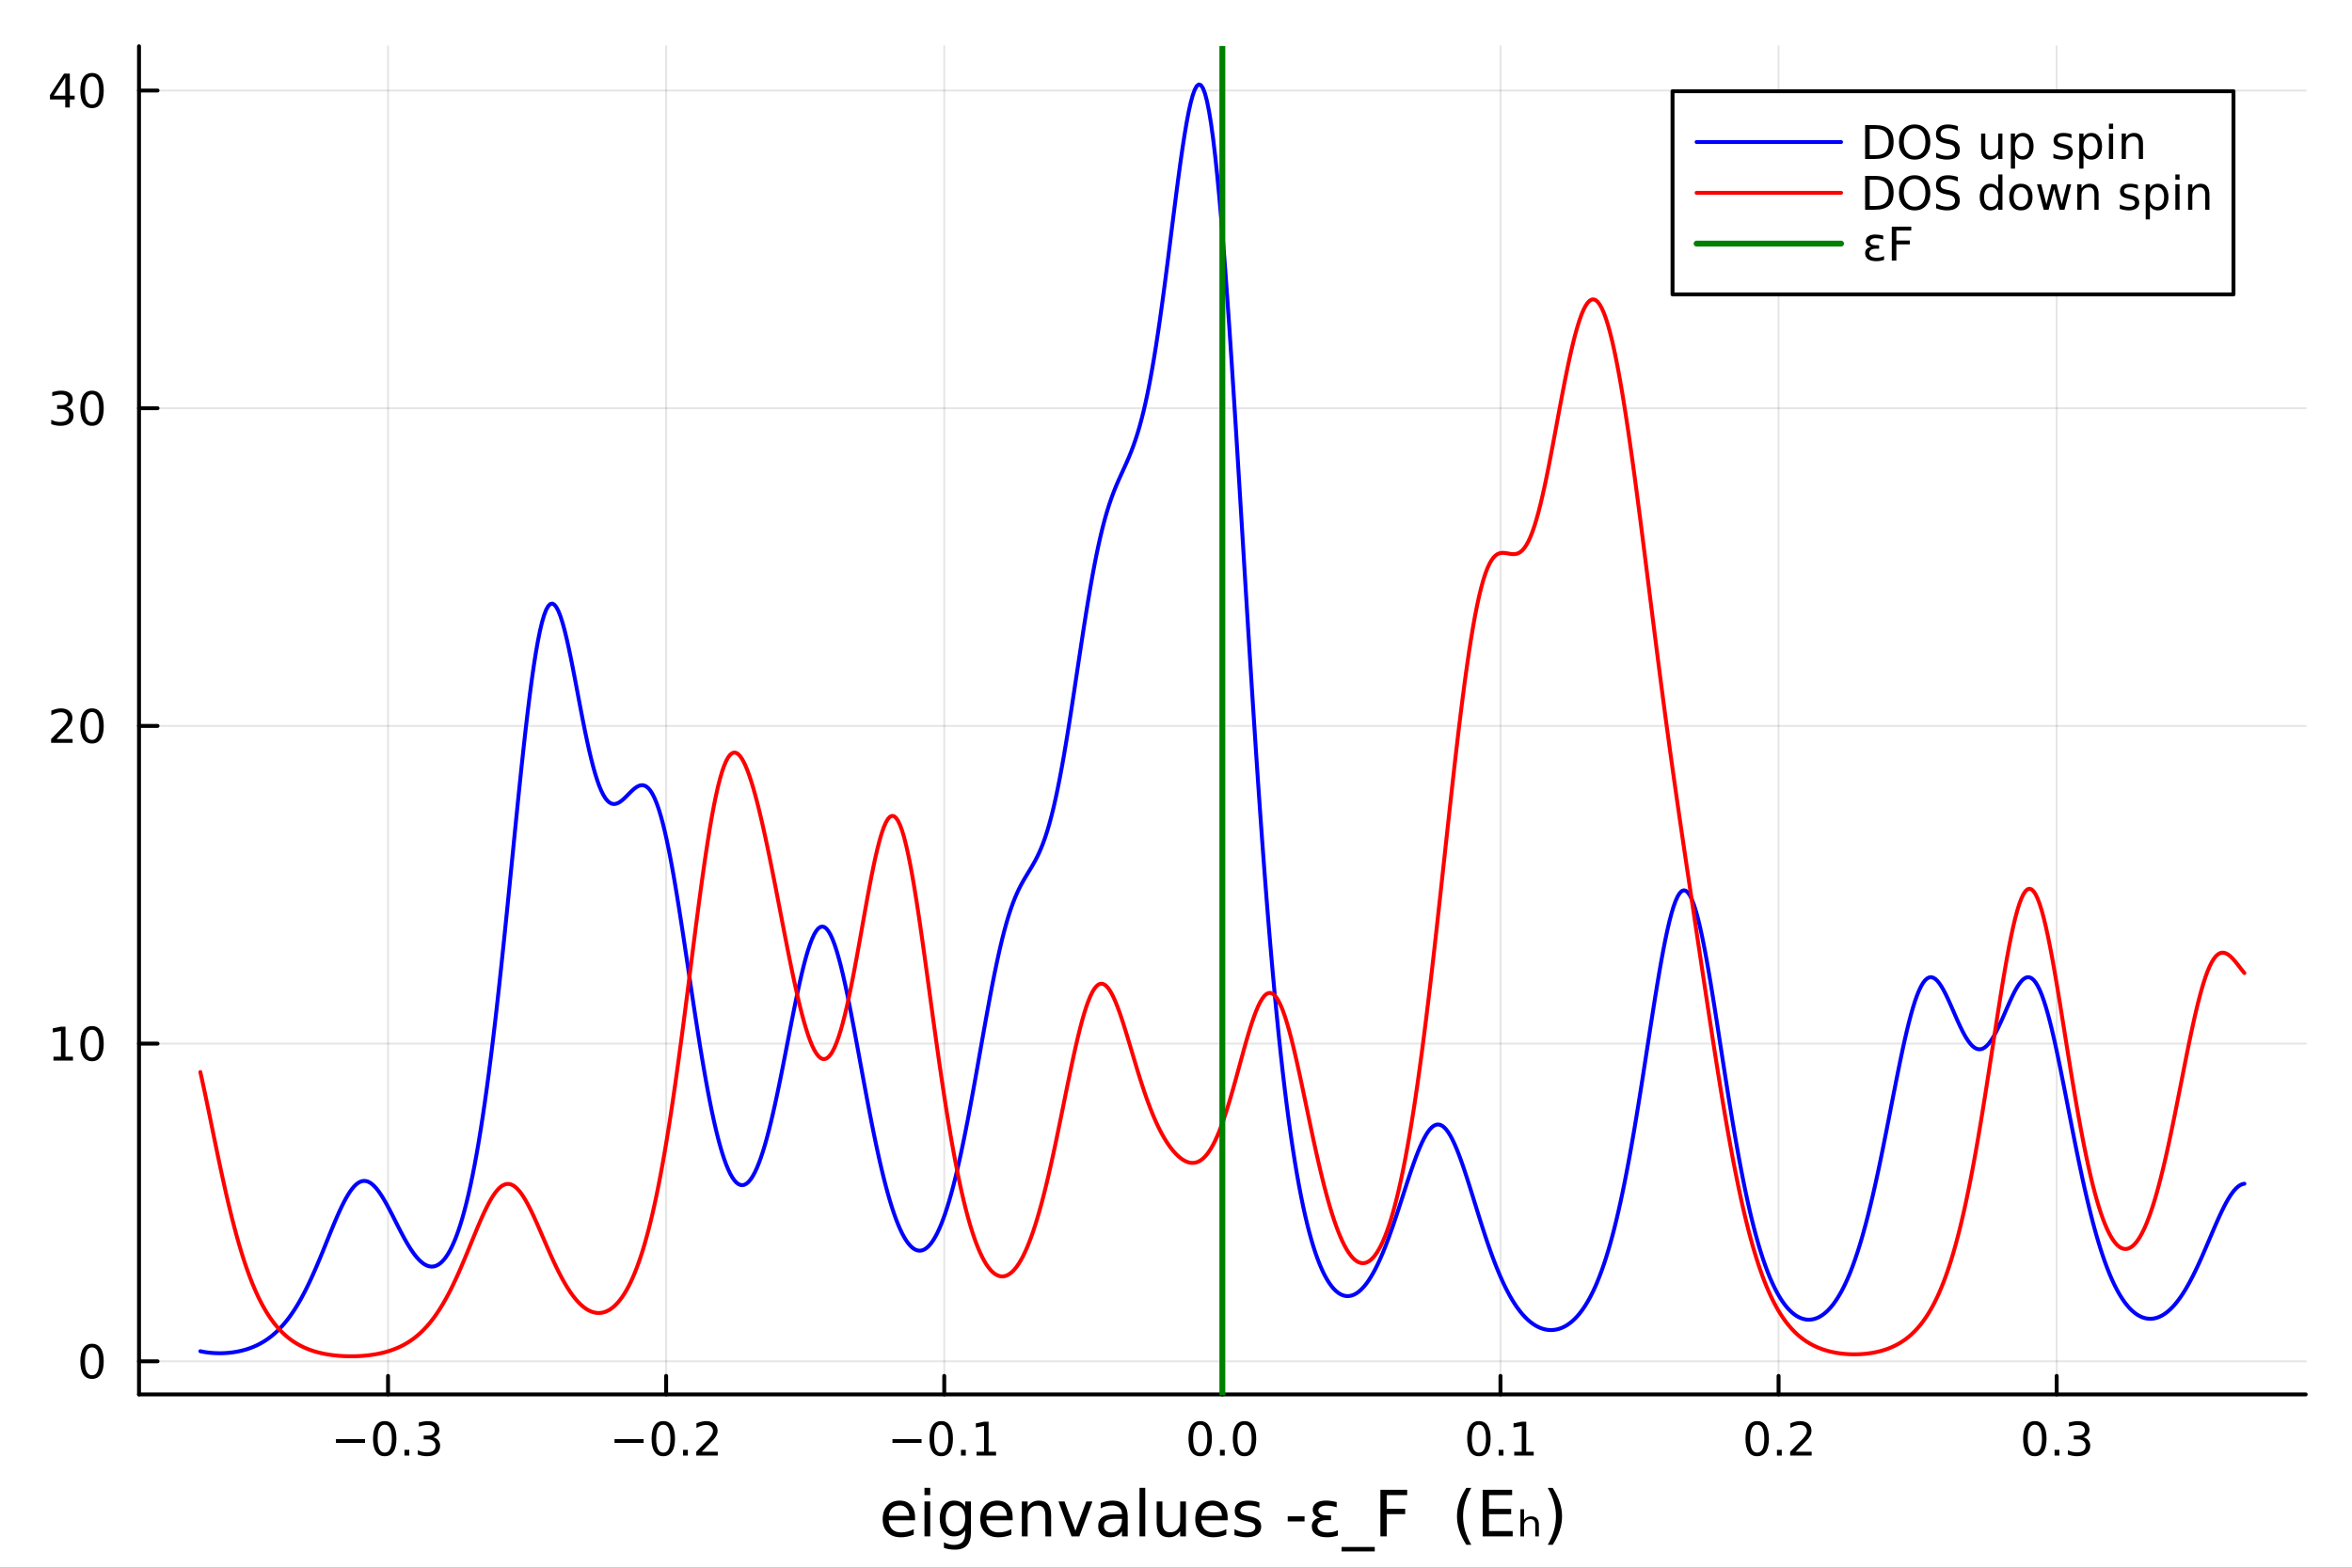 <?xml version="1.0" encoding="utf-8"?>
<svg xmlns="http://www.w3.org/2000/svg" xmlns:xlink="http://www.w3.org/1999/xlink" width="600" height="400" viewBox="0 0 2400 1600">
<rect x="0" y="0" width="2400" height="1600" fill="#333333" stroke="none"/>
<defs>
  <clipPath id="clip430">
    <rect x="0" y="0" width="2400" height="1600"/>
  </clipPath>
</defs>
<path clip-path="url(#clip430)" d="M0 1600 L2400 1600 L2400 0 L0 0  Z" fill="#ffffff" fill-rule="evenodd" fill-opacity="1"/>
<defs>
  <clipPath id="clip431">
    <rect x="480" y="0" width="1681" height="1600"/>
  </clipPath>
</defs>
<path clip-path="url(#clip430)" d="M141.853 1423.18 L2352.76 1423.18 L2352.76 47.244 L141.853 47.244  Z" fill="#ffffff" fill-rule="evenodd" fill-opacity="1"/>
<defs>
  <clipPath id="clip432">
    <rect x="141" y="47" width="2212" height="1377"/>
  </clipPath>
</defs>
<polyline clip-path="url(#clip432)" style="stroke:#000000; stroke-linecap:round; stroke-linejoin:round; stroke-width:2; stroke-opacity:0.1; fill:none" points="395.959,1423.18 395.959,47.244 "/>
<polyline clip-path="url(#clip432)" style="stroke:#000000; stroke-linecap:round; stroke-linejoin:round; stroke-width:2; stroke-opacity:0.1; fill:none" points="679.741,1423.18 679.741,47.244 "/>
<polyline clip-path="url(#clip432)" style="stroke:#000000; stroke-linecap:round; stroke-linejoin:round; stroke-width:2; stroke-opacity:0.1; fill:none" points="963.523,1423.18 963.523,47.244 "/>
<polyline clip-path="url(#clip432)" style="stroke:#000000; stroke-linecap:round; stroke-linejoin:round; stroke-width:2; stroke-opacity:0.1; fill:none" points="1247.3,1423.18 1247.3,47.244 "/>
<polyline clip-path="url(#clip432)" style="stroke:#000000; stroke-linecap:round; stroke-linejoin:round; stroke-width:2; stroke-opacity:0.1; fill:none" points="1531.09,1423.18 1531.09,47.244 "/>
<polyline clip-path="url(#clip432)" style="stroke:#000000; stroke-linecap:round; stroke-linejoin:round; stroke-width:2; stroke-opacity:0.1; fill:none" points="1814.87,1423.18 1814.87,47.244 "/>
<polyline clip-path="url(#clip432)" style="stroke:#000000; stroke-linecap:round; stroke-linejoin:round; stroke-width:2; stroke-opacity:0.1; fill:none" points="2098.65,1423.18 2098.65,47.244 "/>
<polyline clip-path="url(#clip430)" style="stroke:#000000; stroke-linecap:round; stroke-linejoin:round; stroke-width:4; stroke-opacity:1; fill:none" points="141.853,1423.18 2352.76,1423.18 "/>
<polyline clip-path="url(#clip430)" style="stroke:#000000; stroke-linecap:round; stroke-linejoin:round; stroke-width:4; stroke-opacity:1; fill:none" points="395.959,1423.18 395.959,1404.28 "/>
<polyline clip-path="url(#clip430)" style="stroke:#000000; stroke-linecap:round; stroke-linejoin:round; stroke-width:4; stroke-opacity:1; fill:none" points="679.741,1423.18 679.741,1404.28 "/>
<polyline clip-path="url(#clip430)" style="stroke:#000000; stroke-linecap:round; stroke-linejoin:round; stroke-width:4; stroke-opacity:1; fill:none" points="963.523,1423.18 963.523,1404.28 "/>
<polyline clip-path="url(#clip430)" style="stroke:#000000; stroke-linecap:round; stroke-linejoin:round; stroke-width:4; stroke-opacity:1; fill:none" points="1247.3,1423.18 1247.3,1404.28 "/>
<polyline clip-path="url(#clip430)" style="stroke:#000000; stroke-linecap:round; stroke-linejoin:round; stroke-width:4; stroke-opacity:1; fill:none" points="1531.09,1423.18 1531.09,1404.28 "/>
<polyline clip-path="url(#clip430)" style="stroke:#000000; stroke-linecap:round; stroke-linejoin:round; stroke-width:4; stroke-opacity:1; fill:none" points="1814.87,1423.18 1814.87,1404.28 "/>
<polyline clip-path="url(#clip430)" style="stroke:#000000; stroke-linecap:round; stroke-linejoin:round; stroke-width:4; stroke-opacity:1; fill:none" points="2098.65,1423.18 2098.65,1404.28 "/>
<path clip-path="url(#clip430)" d="M342.811 1468.75 L372.487 1468.75 L372.487 1472.69 L342.811 1472.69 L342.811 1468.75 Z" fill="#000000" fill-rule="nonzero" fill-opacity="1" /><path clip-path="url(#clip430)" d="M392.58 1454.1 Q388.968 1454.1 387.14 1457.66 Q385.334 1461.2 385.334 1468.33 Q385.334 1475.44 387.14 1479.01 Q388.968 1482.55 392.58 1482.55 Q396.214 1482.55 398.019 1479.01 Q399.848 1475.44 399.848 1468.33 Q399.848 1461.2 398.019 1457.66 Q396.214 1454.1 392.58 1454.1 M392.58 1450.39 Q398.39 1450.39 401.445 1455 Q404.524 1459.58 404.524 1468.33 Q404.524 1477.06 401.445 1481.67 Q398.39 1486.25 392.58 1486.25 Q386.769 1486.25 383.691 1481.67 Q380.635 1477.06 380.635 1468.33 Q380.635 1459.58 383.691 1455 Q386.769 1450.39 392.58 1450.39 Z" fill="#000000" fill-rule="nonzero" fill-opacity="1" /><path clip-path="url(#clip430)" d="M412.741 1479.7 L417.626 1479.7 L417.626 1485.58 L412.741 1485.58 L412.741 1479.7 Z" fill="#000000" fill-rule="nonzero" fill-opacity="1" /><path clip-path="url(#clip430)" d="M441.977 1466.95 Q445.334 1467.66 447.209 1469.93 Q449.107 1472.2 449.107 1475.53 Q449.107 1480.65 445.588 1483.45 Q442.07 1486.25 435.589 1486.25 Q433.413 1486.25 431.098 1485.81 Q428.806 1485.39 426.352 1484.54 L426.352 1480.02 Q428.297 1481.16 430.612 1481.74 Q432.927 1482.32 435.45 1482.32 Q439.848 1482.32 442.139 1480.58 Q444.454 1478.84 444.454 1475.53 Q444.454 1472.48 442.301 1470.77 Q440.172 1469.03 436.352 1469.03 L432.325 1469.03 L432.325 1465.19 L436.538 1465.19 Q439.987 1465.19 441.815 1463.82 Q443.644 1462.43 443.644 1459.84 Q443.644 1457.18 441.746 1455.77 Q439.871 1454.33 436.352 1454.33 Q434.431 1454.33 432.232 1454.75 Q430.033 1455.16 427.394 1456.04 L427.394 1451.88 Q430.056 1451.14 432.371 1450.77 Q434.709 1450.39 436.769 1450.39 Q442.093 1450.39 445.195 1452.83 Q448.297 1455.23 448.297 1459.35 Q448.297 1462.22 446.653 1464.21 Q445.01 1466.18 441.977 1466.95 Z" fill="#000000" fill-rule="nonzero" fill-opacity="1" /><path clip-path="url(#clip430)" d="M627.068 1468.75 L656.743 1468.75 L656.743 1472.69 L627.068 1472.69 L627.068 1468.75 Z" fill="#000000" fill-rule="nonzero" fill-opacity="1" /><path clip-path="url(#clip430)" d="M676.836 1454.1 Q673.225 1454.1 671.396 1457.66 Q669.59 1461.2 669.59 1468.33 Q669.59 1475.44 671.396 1479.01 Q673.225 1482.55 676.836 1482.55 Q680.47 1482.55 682.276 1479.01 Q684.104 1475.44 684.104 1468.33 Q684.104 1461.2 682.276 1457.66 Q680.47 1454.1 676.836 1454.1 M676.836 1450.39 Q682.646 1450.39 685.702 1455 Q688.78 1459.58 688.78 1468.33 Q688.78 1477.06 685.702 1481.67 Q682.646 1486.25 676.836 1486.25 Q671.026 1486.25 667.947 1481.67 Q664.891 1477.06 664.891 1468.33 Q664.891 1459.58 667.947 1455 Q671.026 1450.39 676.836 1450.39 Z" fill="#000000" fill-rule="nonzero" fill-opacity="1" /><path clip-path="url(#clip430)" d="M696.998 1479.7 L701.882 1479.7 L701.882 1485.58 L696.998 1485.58 L696.998 1479.7 Z" fill="#000000" fill-rule="nonzero" fill-opacity="1" /><path clip-path="url(#clip430)" d="M716.095 1481.64 L732.414 1481.64 L732.414 1485.58 L710.47 1485.58 L710.47 1481.64 Q713.132 1478.89 717.715 1474.26 Q722.322 1469.61 723.502 1468.27 Q725.748 1465.74 726.627 1464.01 Q727.53 1462.25 727.53 1460.56 Q727.53 1457.8 725.586 1456.07 Q723.664 1454.33 720.562 1454.33 Q718.363 1454.33 715.91 1455.09 Q713.479 1455.86 710.701 1457.41 L710.701 1452.69 Q713.525 1451.55 715.979 1450.97 Q718.433 1450.39 720.47 1450.39 Q725.84 1450.39 729.035 1453.08 Q732.229 1455.77 732.229 1460.26 Q732.229 1462.39 731.419 1464.31 Q730.632 1466.2 728.525 1468.8 Q727.947 1469.47 724.845 1472.69 Q721.743 1475.88 716.095 1481.64 Z" fill="#000000" fill-rule="nonzero" fill-opacity="1" /><path clip-path="url(#clip430)" d="M910.664 1468.75 L940.34 1468.75 L940.34 1472.69 L910.664 1472.69 L910.664 1468.75 Z" fill="#000000" fill-rule="nonzero" fill-opacity="1" /><path clip-path="url(#clip430)" d="M960.432 1454.1 Q956.821 1454.1 954.993 1457.66 Q953.187 1461.2 953.187 1468.33 Q953.187 1475.44 954.993 1479.01 Q956.821 1482.55 960.432 1482.55 Q964.067 1482.55 965.872 1479.01 Q967.701 1475.44 967.701 1468.33 Q967.701 1461.2 965.872 1457.66 Q964.067 1454.1 960.432 1454.1 M960.432 1450.39 Q966.243 1450.39 969.298 1455 Q972.377 1459.58 972.377 1468.33 Q972.377 1477.06 969.298 1481.67 Q966.243 1486.25 960.432 1486.25 Q954.622 1486.25 951.544 1481.67 Q948.488 1477.06 948.488 1468.33 Q948.488 1459.58 951.544 1455 Q954.622 1450.39 960.432 1450.39 Z" fill="#000000" fill-rule="nonzero" fill-opacity="1" /><path clip-path="url(#clip430)" d="M980.594 1479.7 L985.479 1479.7 L985.479 1485.58 L980.594 1485.58 L980.594 1479.7 Z" fill="#000000" fill-rule="nonzero" fill-opacity="1" /><path clip-path="url(#clip430)" d="M996.474 1481.64 L1004.11 1481.64 L1004.11 1455.28 L995.803 1456.95 L995.803 1452.69 L1004.07 1451.02 L1008.74 1451.02 L1008.74 1481.64 L1016.38 1481.64 L1016.38 1485.58 L996.474 1485.58 L996.474 1481.64 Z" fill="#000000" fill-rule="nonzero" fill-opacity="1" /><path clip-path="url(#clip430)" d="M1224.69 1454.1 Q1221.08 1454.1 1219.25 1457.66 Q1217.44 1461.2 1217.44 1468.33 Q1217.44 1475.44 1219.25 1479.01 Q1221.08 1482.55 1224.69 1482.55 Q1228.32 1482.55 1230.13 1479.01 Q1231.96 1475.44 1231.96 1468.33 Q1231.96 1461.2 1230.13 1457.66 Q1228.32 1454.1 1224.69 1454.1 M1224.69 1450.39 Q1230.5 1450.39 1233.55 1455 Q1236.63 1459.58 1236.63 1468.33 Q1236.63 1477.06 1233.55 1481.67 Q1230.5 1486.25 1224.69 1486.25 Q1218.88 1486.25 1215.8 1481.67 Q1212.74 1477.06 1212.74 1468.33 Q1212.74 1459.58 1215.8 1455 Q1218.88 1450.39 1224.69 1450.39 Z" fill="#000000" fill-rule="nonzero" fill-opacity="1" /><path clip-path="url(#clip430)" d="M1244.85 1479.7 L1249.73 1479.7 L1249.73 1485.58 L1244.85 1485.58 L1244.85 1479.7 Z" fill="#000000" fill-rule="nonzero" fill-opacity="1" /><path clip-path="url(#clip430)" d="M1269.92 1454.1 Q1266.31 1454.1 1264.48 1457.66 Q1262.67 1461.2 1262.67 1468.33 Q1262.67 1475.44 1264.48 1479.01 Q1266.31 1482.55 1269.92 1482.55 Q1273.55 1482.55 1275.36 1479.01 Q1277.19 1475.44 1277.19 1468.33 Q1277.19 1461.2 1275.36 1457.66 Q1273.55 1454.1 1269.92 1454.1 M1269.92 1450.39 Q1275.73 1450.39 1278.79 1455 Q1281.86 1459.58 1281.86 1468.33 Q1281.86 1477.06 1278.79 1481.67 Q1275.73 1486.25 1269.92 1486.25 Q1264.11 1486.25 1261.03 1481.67 Q1257.98 1477.06 1257.98 1468.33 Q1257.98 1459.58 1261.03 1455 Q1264.11 1450.39 1269.92 1450.39 Z" fill="#000000" fill-rule="nonzero" fill-opacity="1" /><path clip-path="url(#clip430)" d="M1509.08 1454.1 Q1505.47 1454.1 1503.64 1457.66 Q1501.84 1461.2 1501.84 1468.33 Q1501.84 1475.44 1503.64 1479.01 Q1505.47 1482.55 1509.08 1482.55 Q1512.72 1482.55 1514.52 1479.01 Q1516.35 1475.44 1516.35 1468.33 Q1516.35 1461.2 1514.52 1457.66 Q1512.72 1454.1 1509.08 1454.1 M1509.08 1450.39 Q1514.89 1450.39 1517.95 1455 Q1521.03 1459.58 1521.03 1468.33 Q1521.03 1477.06 1517.95 1481.67 Q1514.89 1486.25 1509.08 1486.25 Q1503.27 1486.25 1500.2 1481.67 Q1497.14 1477.06 1497.14 1468.33 Q1497.14 1459.58 1500.2 1455 Q1503.27 1450.39 1509.08 1450.39 Z" fill="#000000" fill-rule="nonzero" fill-opacity="1" /><path clip-path="url(#clip430)" d="M1529.25 1479.7 L1534.13 1479.7 L1534.13 1485.58 L1529.25 1485.58 L1529.25 1479.7 Z" fill="#000000" fill-rule="nonzero" fill-opacity="1" /><path clip-path="url(#clip430)" d="M1545.13 1481.64 L1552.76 1481.64 L1552.76 1455.28 L1544.45 1456.95 L1544.45 1452.69 L1552.72 1451.02 L1557.39 1451.02 L1557.39 1481.64 L1565.03 1481.64 L1565.03 1485.58 L1545.13 1485.58 L1545.13 1481.64 Z" fill="#000000" fill-rule="nonzero" fill-opacity="1" /><path clip-path="url(#clip430)" d="M1793.05 1454.1 Q1789.44 1454.1 1787.61 1457.66 Q1785.81 1461.2 1785.81 1468.33 Q1785.81 1475.44 1787.61 1479.01 Q1789.44 1482.55 1793.05 1482.55 Q1796.69 1482.55 1798.49 1479.01 Q1800.32 1475.44 1800.32 1468.33 Q1800.32 1461.2 1798.49 1457.66 Q1796.69 1454.1 1793.05 1454.1 M1793.05 1450.39 Q1798.86 1450.39 1801.92 1455 Q1805 1459.58 1805 1468.33 Q1805 1477.06 1801.92 1481.67 Q1798.86 1486.25 1793.05 1486.25 Q1787.24 1486.25 1784.16 1481.67 Q1781.11 1477.06 1781.11 1468.33 Q1781.11 1459.58 1784.16 1455 Q1787.24 1450.39 1793.05 1450.39 Z" fill="#000000" fill-rule="nonzero" fill-opacity="1" /><path clip-path="url(#clip430)" d="M1813.21 1479.7 L1818.1 1479.7 L1818.1 1485.58 L1813.21 1485.58 L1813.21 1479.7 Z" fill="#000000" fill-rule="nonzero" fill-opacity="1" /><path clip-path="url(#clip430)" d="M1832.31 1481.64 L1848.63 1481.64 L1848.63 1485.58 L1826.69 1485.58 L1826.69 1481.64 Q1829.35 1478.89 1833.93 1474.26 Q1838.54 1469.61 1839.72 1468.27 Q1841.96 1465.74 1842.84 1464.01 Q1843.75 1462.25 1843.75 1460.56 Q1843.75 1457.8 1841.8 1456.07 Q1839.88 1454.33 1836.78 1454.33 Q1834.58 1454.33 1832.12 1455.09 Q1829.69 1455.86 1826.92 1457.41 L1826.92 1452.69 Q1829.74 1451.55 1832.19 1450.97 Q1834.65 1450.39 1836.68 1450.39 Q1842.06 1450.39 1845.25 1453.08 Q1848.44 1455.77 1848.44 1460.26 Q1848.44 1462.39 1847.63 1464.31 Q1846.85 1466.2 1844.74 1468.8 Q1844.16 1469.47 1841.06 1472.69 Q1837.96 1475.88 1832.31 1481.64 Z" fill="#000000" fill-rule="nonzero" fill-opacity="1" /><path clip-path="url(#clip430)" d="M2076.36 1454.1 Q2072.75 1454.1 2070.92 1457.66 Q2069.11 1461.2 2069.11 1468.33 Q2069.11 1475.44 2070.92 1479.01 Q2072.75 1482.55 2076.36 1482.55 Q2079.99 1482.55 2081.8 1479.01 Q2083.63 1475.44 2083.63 1468.33 Q2083.63 1461.2 2081.8 1457.66 Q2079.99 1454.1 2076.36 1454.1 M2076.36 1450.39 Q2082.17 1450.39 2085.22 1455 Q2088.3 1459.58 2088.3 1468.33 Q2088.3 1477.06 2085.22 1481.67 Q2082.17 1486.25 2076.36 1486.25 Q2070.55 1486.25 2067.47 1481.67 Q2064.41 1477.06 2064.41 1468.33 Q2064.41 1459.58 2067.47 1455 Q2070.55 1450.39 2076.36 1450.39 Z" fill="#000000" fill-rule="nonzero" fill-opacity="1" /><path clip-path="url(#clip430)" d="M2096.52 1479.7 L2101.4 1479.7 L2101.4 1485.58 L2096.52 1485.58 L2096.52 1479.7 Z" fill="#000000" fill-rule="nonzero" fill-opacity="1" /><path clip-path="url(#clip430)" d="M2125.76 1466.95 Q2129.11 1467.66 2130.99 1469.93 Q2132.89 1472.2 2132.89 1475.53 Q2132.89 1480.65 2129.37 1483.45 Q2125.85 1486.25 2119.37 1486.25 Q2117.19 1486.25 2114.88 1485.81 Q2112.58 1485.39 2110.13 1484.54 L2110.13 1480.02 Q2112.08 1481.16 2114.39 1481.74 Q2116.71 1482.32 2119.23 1482.32 Q2123.63 1482.32 2125.92 1480.58 Q2128.23 1478.84 2128.23 1475.53 Q2128.23 1472.48 2126.08 1470.77 Q2123.95 1469.03 2120.13 1469.03 L2116.1 1469.03 L2116.1 1465.19 L2120.32 1465.19 Q2123.77 1465.19 2125.59 1463.82 Q2127.42 1462.43 2127.42 1459.84 Q2127.42 1457.18 2125.52 1455.77 Q2123.65 1454.33 2120.13 1454.33 Q2118.21 1454.33 2116.01 1454.75 Q2113.81 1455.16 2111.17 1456.04 L2111.17 1451.88 Q2113.83 1451.14 2116.15 1450.77 Q2118.49 1450.39 2120.55 1450.39 Q2125.87 1450.39 2128.97 1452.83 Q2132.08 1455.23 2132.08 1459.35 Q2132.08 1462.22 2130.43 1464.21 Q2128.79 1466.18 2125.76 1466.95 Z" fill="#000000" fill-rule="nonzero" fill-opacity="1" /><path clip-path="url(#clip430)" d="M933.73 1548.76 L933.73 1551.62 L906.803 1551.62 Q907.185 1557.67 910.431 1560.85 Q913.71 1564 919.534 1564 Q922.908 1564 926.059 1563.17 Q929.242 1562.35 932.361 1560.69 L932.361 1566.23 Q929.21 1567.57 925.9 1568.27 Q922.59 1568.97 919.184 1568.97 Q910.654 1568.97 905.657 1564 Q900.692 1559.04 900.692 1550.57 Q900.692 1541.82 905.402 1536.69 Q910.145 1531.54 918.166 1531.54 Q925.359 1531.54 929.528 1536.18 Q933.73 1540.8 933.73 1548.76 M927.873 1547.04 Q927.81 1542.23 925.168 1539.37 Q922.558 1536.5 918.229 1536.5 Q913.328 1536.5 910.368 1539.27 Q907.439 1542.04 906.994 1547.07 L927.873 1547.04 Z" fill="#000000" fill-rule="nonzero" fill-opacity="1" /><path clip-path="url(#clip430)" d="M943.342 1532.4 L949.198 1532.4 L949.198 1568.04 L943.342 1568.04 L943.342 1532.4 M943.342 1518.52 L949.198 1518.52 L949.198 1525.93 L943.342 1525.93 L943.342 1518.52 Z" fill="#000000" fill-rule="nonzero" fill-opacity="1" /><path clip-path="url(#clip430)" d="M984.91 1549.81 Q984.91 1543.44 982.268 1539.94 Q979.658 1536.44 974.916 1536.44 Q970.205 1536.44 967.563 1539.94 Q964.954 1543.44 964.954 1549.81 Q964.954 1556.14 967.563 1559.64 Q970.205 1563.14 974.916 1563.14 Q979.658 1563.14 982.268 1559.64 Q984.91 1556.14 984.91 1549.81 M990.766 1563.62 Q990.766 1572.72 986.724 1577.15 Q982.682 1581.6 974.343 1581.6 Q971.256 1581.6 968.518 1581.13 Q965.781 1580.68 963.203 1579.72 L963.203 1574.03 Q965.781 1575.43 968.296 1576.1 Q970.81 1576.76 973.42 1576.76 Q979.181 1576.76 982.045 1573.74 Q984.91 1570.75 984.91 1564.67 L984.91 1561.77 Q983.096 1564.92 980.263 1566.48 Q977.43 1568.04 973.484 1568.04 Q966.927 1568.04 962.916 1563.05 Q958.906 1558.05 958.906 1549.81 Q958.906 1541.53 962.916 1536.53 Q966.927 1531.54 973.484 1531.54 Q977.43 1531.54 980.263 1533.1 Q983.096 1534.66 984.91 1537.81 L984.91 1532.4 L990.766 1532.4 L990.766 1563.62 Z" fill="#000000" fill-rule="nonzero" fill-opacity="1" /><path clip-path="url(#clip430)" d="M1033.32 1548.76 L1033.32 1551.62 L1006.39 1551.62 Q1006.78 1557.67 1010.02 1560.85 Q1013.3 1564 1019.13 1564 Q1022.5 1564 1025.65 1563.17 Q1028.83 1562.35 1031.95 1560.69 L1031.95 1566.23 Q1028.8 1567.57 1025.49 1568.27 Q1022.18 1568.97 1018.78 1568.97 Q1010.25 1568.97 1005.25 1564 Q1000.28 1559.04 1000.28 1550.57 Q1000.28 1541.82 1004.99 1536.69 Q1009.74 1531.54 1017.76 1531.54 Q1024.95 1531.54 1029.12 1536.18 Q1033.32 1540.8 1033.32 1548.76 M1027.46 1547.04 Q1027.4 1542.23 1024.76 1539.37 Q1022.15 1536.5 1017.82 1536.5 Q1012.92 1536.5 1009.96 1539.27 Q1007.03 1542.04 1006.59 1547.07 L1027.46 1547.04 Z" fill="#000000" fill-rule="nonzero" fill-opacity="1" /><path clip-path="url(#clip430)" d="M1072.57 1546.53 L1072.57 1568.04 L1066.71 1568.04 L1066.71 1546.72 Q1066.71 1541.66 1064.74 1539.14 Q1062.76 1536.63 1058.82 1536.63 Q1054.07 1536.63 1051.34 1539.65 Q1048.6 1542.68 1048.6 1547.9 L1048.6 1568.04 L1042.71 1568.04 L1042.71 1532.4 L1048.6 1532.4 L1048.6 1537.93 Q1050.7 1534.72 1053.53 1533.13 Q1056.4 1531.54 1060.12 1531.54 Q1066.26 1531.54 1069.41 1535.36 Q1072.57 1539.14 1072.57 1546.53 Z" fill="#000000" fill-rule="nonzero" fill-opacity="1" /><path clip-path="url(#clip430)" d="M1080.05 1532.4 L1086.25 1532.4 L1097.39 1562.31 L1108.53 1532.4 L1114.74 1532.4 L1101.37 1568.04 L1093.41 1568.04 L1080.05 1532.4 Z" fill="#000000" fill-rule="nonzero" fill-opacity="1" /><path clip-path="url(#clip430)" d="M1139.02 1550.12 Q1131.93 1550.12 1129.19 1551.75 Q1126.45 1553.37 1126.45 1557.29 Q1126.45 1560.4 1128.49 1562.25 Q1130.56 1564.07 1134.09 1564.07 Q1138.96 1564.07 1141.89 1560.63 Q1144.85 1557.16 1144.85 1551.43 L1144.85 1550.12 L1139.02 1550.12 M1150.7 1547.71 L1150.7 1568.04 L1144.85 1568.04 L1144.85 1562.63 Q1142.84 1565.88 1139.85 1567.44 Q1136.86 1568.97 1132.53 1568.97 Q1127.06 1568.97 1123.81 1565.91 Q1120.6 1562.82 1120.6 1557.67 Q1120.6 1551.65 1124.61 1548.6 Q1128.65 1545.54 1136.64 1545.54 L1144.85 1545.54 L1144.85 1544.97 Q1144.85 1540.93 1142.17 1538.73 Q1139.53 1536.5 1134.73 1536.5 Q1131.67 1536.5 1128.77 1537.23 Q1125.88 1537.97 1123.2 1539.43 L1123.2 1534.02 Q1126.42 1532.78 1129.44 1532.17 Q1132.47 1531.54 1135.33 1531.54 Q1143.07 1531.54 1146.89 1535.55 Q1150.7 1539.56 1150.7 1547.71 Z" fill="#000000" fill-rule="nonzero" fill-opacity="1" /><path clip-path="url(#clip430)" d="M1162.77 1518.52 L1168.62 1518.52 L1168.62 1568.04 L1162.77 1568.04 L1162.77 1518.52 Z" fill="#000000" fill-rule="nonzero" fill-opacity="1" /><path clip-path="url(#clip430)" d="M1180.27 1553.98 L1180.27 1532.4 L1186.13 1532.4 L1186.13 1553.75 Q1186.13 1558.81 1188.1 1561.36 Q1190.08 1563.87 1194.02 1563.87 Q1198.77 1563.87 1201.5 1560.85 Q1204.27 1557.83 1204.27 1552.61 L1204.27 1532.4 L1210.13 1532.4 L1210.13 1568.04 L1204.27 1568.04 L1204.27 1562.57 Q1202.14 1565.82 1199.31 1567.41 Q1196.51 1568.97 1192.78 1568.97 Q1186.64 1568.97 1183.46 1565.15 Q1180.27 1561.33 1180.27 1553.98 M1195.01 1531.54 L1195.01 1531.54 Z" fill="#000000" fill-rule="nonzero" fill-opacity="1" /><path clip-path="url(#clip430)" d="M1252.68 1548.76 L1252.68 1551.62 L1225.76 1551.62 Q1226.14 1557.67 1229.38 1560.85 Q1232.66 1564 1238.49 1564 Q1241.86 1564 1245.01 1563.17 Q1248.2 1562.35 1251.31 1560.69 L1251.31 1566.23 Q1248.16 1567.57 1244.85 1568.27 Q1241.54 1568.97 1238.14 1568.97 Q1229.61 1568.97 1224.61 1564 Q1219.65 1559.04 1219.65 1550.57 Q1219.65 1541.82 1224.36 1536.69 Q1229.1 1531.54 1237.12 1531.54 Q1244.31 1531.54 1248.48 1536.18 Q1252.68 1540.8 1252.68 1548.76 M1246.83 1547.04 Q1246.76 1542.23 1244.12 1539.37 Q1241.51 1536.5 1237.18 1536.5 Q1232.28 1536.5 1229.32 1539.27 Q1226.39 1542.04 1225.95 1547.07 L1246.83 1547.04 Z" fill="#000000" fill-rule="nonzero" fill-opacity="1" /><path clip-path="url(#clip430)" d="M1285.02 1533.45 L1285.02 1538.98 Q1282.54 1537.71 1279.87 1537.07 Q1277.19 1536.44 1274.33 1536.44 Q1269.97 1536.44 1267.77 1537.77 Q1265.61 1539.11 1265.61 1541.79 Q1265.61 1543.82 1267.17 1545 Q1268.73 1546.15 1273.44 1547.2 L1275.44 1547.64 Q1281.68 1548.98 1284.29 1551.43 Q1286.93 1553.85 1286.93 1558.21 Q1286.93 1563.17 1282.98 1566.07 Q1279.07 1568.97 1272.19 1568.97 Q1269.33 1568.97 1266.21 1568.39 Q1263.12 1567.85 1259.69 1566.74 L1259.69 1560.69 Q1262.93 1562.38 1266.08 1563.24 Q1269.23 1564.07 1272.32 1564.07 Q1276.46 1564.07 1278.69 1562.66 Q1280.92 1561.23 1280.92 1558.65 Q1280.92 1556.27 1279.29 1554.99 Q1277.7 1553.72 1272.26 1552.54 L1270.22 1552.07 Q1264.78 1550.92 1262.36 1548.56 Q1259.94 1546.18 1259.94 1542.04 Q1259.94 1537.01 1263.51 1534.27 Q1267.07 1531.54 1273.63 1531.54 Q1276.87 1531.54 1279.74 1532.01 Q1282.6 1532.49 1285.02 1533.45 Z" fill="#000000" fill-rule="nonzero" fill-opacity="1" /><path clip-path="url(#clip430)" d="M1314.02 1547.58 L1331.17 1547.58 L1331.17 1552.8 L1314.02 1552.8 L1314.02 1547.58 Z" fill="#000000" fill-rule="nonzero" fill-opacity="1" /><path clip-path="url(#clip430)" d="M1346.93 1548.82 Q1343.36 1548.06 1341.45 1545.99 Q1339.54 1543.95 1339.54 1540.99 Q1339.54 1536.5 1343.17 1533.99 Q1346.77 1531.5 1353.01 1531.5 Q1355.43 1531.5 1358.13 1531.89 Q1360.84 1532.27 1363.96 1533.03 L1363.96 1538.35 Q1360.87 1537.42 1358.32 1537.01 Q1355.74 1536.6 1353.48 1536.6 Q1349.7 1536.6 1347.5 1538.06 Q1345.27 1539.53 1345.27 1541.56 Q1345.27 1543.79 1347.44 1545.22 Q1349.57 1546.62 1353.26 1546.62 L1358.2 1546.62 L1358.2 1551.46 L1353.48 1551.46 Q1349.12 1551.46 1346.83 1553.08 Q1344.35 1554.87 1344.35 1557.67 Q1344.35 1560.53 1347.02 1562.31 Q1349.73 1564.1 1354.53 1564.1 Q1357.49 1564.1 1360.2 1563.52 Q1362.91 1562.92 1365.17 1561.74 L1365.17 1567.18 Q1362.3 1568.08 1359.63 1568.52 Q1356.92 1568.97 1354.38 1568.97 Q1346.8 1568.97 1342.69 1566.07 Q1338.59 1563.17 1338.59 1557.67 Q1338.59 1554.23 1340.78 1551.91 Q1342.98 1549.58 1346.93 1548.82 Z" fill="#000000" fill-rule="nonzero" fill-opacity="1" /><path clip-path="url(#clip430)" d="M1402.82 1578.87 L1402.82 1583.42 L1368.95 1583.42 L1368.95 1578.87 L1402.82 1578.87 Z" fill="#000000" fill-rule="nonzero" fill-opacity="1" /><path clip-path="url(#clip430)" d="M1408.58 1520.52 L1435.89 1520.52 L1435.89 1525.93 L1415.01 1525.93 L1415.01 1539.94 L1433.85 1539.94 L1433.85 1545.35 L1415.01 1545.35 L1415.01 1568.04 L1408.58 1568.04 L1408.58 1520.52 Z" fill="#000000" fill-rule="nonzero" fill-opacity="1" /><path clip-path="url(#clip430)" d="M1501.33 1518.58 Q1497.06 1525.9 1494.99 1533.06 Q1492.93 1540.23 1492.93 1547.58 Q1492.93 1554.93 1494.99 1562.16 Q1497.09 1569.35 1501.33 1576.64 L1496.24 1576.64 Q1491.46 1569.16 1489.07 1561.93 Q1486.72 1554.71 1486.72 1547.58 Q1486.72 1540.48 1489.07 1533.29 Q1491.43 1526.09 1496.24 1518.58 L1501.33 1518.58 Z" fill="#000000" fill-rule="nonzero" fill-opacity="1" /><path clip-path="url(#clip430)" d="M1512.95 1520.52 L1542.99 1520.52 L1542.99 1525.93 L1519.37 1525.93 L1519.37 1540 L1542 1540 L1542 1545.41 L1519.37 1545.41 L1519.37 1562.63 L1543.56 1562.63 L1543.56 1568.04 L1512.95 1568.04 L1512.95 1520.52 Z" fill="#000000" fill-rule="nonzero" fill-opacity="1" /><path clip-path="url(#clip430)" d="M1570.27 1555.98 L1570.27 1568.04 L1566.58 1568.04 L1566.58 1556.11 Q1566.58 1553.28 1565.34 1551.87 Q1564.09 1550.44 1561.61 1550.44 Q1558.62 1550.44 1556.9 1552.16 Q1555.18 1553.85 1555.18 1556.78 L1555.18 1568.04 L1551.46 1568.04 L1551.46 1540.32 L1555.18 1540.32 L1555.18 1551.17 Q1556.49 1549.39 1558.27 1548.5 Q1560.08 1547.61 1562.44 1547.61 Q1566.29 1547.61 1568.26 1549.74 Q1570.27 1551.87 1570.27 1555.98 Z" fill="#000000" fill-rule="nonzero" fill-opacity="1" /><path clip-path="url(#clip430)" d="M1579.31 1518.58 L1584.4 1518.58 Q1589.17 1526.09 1591.53 1533.29 Q1593.92 1540.48 1593.92 1547.58 Q1593.92 1554.71 1591.53 1561.93 Q1589.17 1569.16 1584.4 1576.64 L1579.31 1576.64 Q1583.54 1569.35 1585.61 1562.16 Q1587.71 1554.93 1587.71 1547.58 Q1587.71 1540.23 1585.61 1533.06 Q1583.54 1525.9 1579.31 1518.58 Z" fill="#000000" fill-rule="nonzero" fill-opacity="1" /><polyline clip-path="url(#clip432)" style="stroke:#000000; stroke-linecap:round; stroke-linejoin:round; stroke-width:2; stroke-opacity:0.1; fill:none" points="141.853,1389.38 2352.76,1389.38 "/>
<polyline clip-path="url(#clip432)" style="stroke:#000000; stroke-linecap:round; stroke-linejoin:round; stroke-width:2; stroke-opacity:0.1; fill:none" points="141.853,1065.13 2352.76,1065.13 "/>
<polyline clip-path="url(#clip432)" style="stroke:#000000; stroke-linecap:round; stroke-linejoin:round; stroke-width:2; stroke-opacity:0.1; fill:none" points="141.853,740.889 2352.76,740.889 "/>
<polyline clip-path="url(#clip432)" style="stroke:#000000; stroke-linecap:round; stroke-linejoin:round; stroke-width:2; stroke-opacity:0.1; fill:none" points="141.853,416.644 2352.76,416.644 "/>
<polyline clip-path="url(#clip432)" style="stroke:#000000; stroke-linecap:round; stroke-linejoin:round; stroke-width:2; stroke-opacity:0.1; fill:none" points="141.853,92.399 2352.76,92.399 "/>
<polyline clip-path="url(#clip430)" style="stroke:#000000; stroke-linecap:round; stroke-linejoin:round; stroke-width:4; stroke-opacity:1; fill:none" points="141.853,1423.18 141.853,47.244 "/>
<polyline clip-path="url(#clip430)" style="stroke:#000000; stroke-linecap:round; stroke-linejoin:round; stroke-width:4; stroke-opacity:1; fill:none" points="141.853,1389.38 160.751,1389.38 "/>
<polyline clip-path="url(#clip430)" style="stroke:#000000; stroke-linecap:round; stroke-linejoin:round; stroke-width:4; stroke-opacity:1; fill:none" points="141.853,1065.13 160.751,1065.13 "/>
<polyline clip-path="url(#clip430)" style="stroke:#000000; stroke-linecap:round; stroke-linejoin:round; stroke-width:4; stroke-opacity:1; fill:none" points="141.853,740.889 160.751,740.889 "/>
<polyline clip-path="url(#clip430)" style="stroke:#000000; stroke-linecap:round; stroke-linejoin:round; stroke-width:4; stroke-opacity:1; fill:none" points="141.853,416.644 160.751,416.644 "/>
<polyline clip-path="url(#clip430)" style="stroke:#000000; stroke-linecap:round; stroke-linejoin:round; stroke-width:4; stroke-opacity:1; fill:none" points="141.853,92.399 160.751,92.399 "/>
<path clip-path="url(#clip430)" d="M93.909 1375.18 Q90.297 1375.18 88.469 1378.74 Q86.663 1382.28 86.663 1389.41 Q86.663 1396.52 88.469 1400.08 Q90.297 1403.63 93.909 1403.63 Q97.543 1403.63 99.348 1400.08 Q101.177 1396.52 101.177 1389.41 Q101.177 1382.28 99.348 1378.74 Q97.543 1375.18 93.909 1375.18 M93.909 1371.47 Q99.719 1371.47 102.774 1376.08 Q105.853 1380.66 105.853 1389.41 Q105.853 1398.14 102.774 1402.75 Q99.719 1407.33 93.909 1407.33 Q88.098 1407.33 85.02 1402.75 Q81.964 1398.14 81.964 1389.41 Q81.964 1380.66 85.02 1376.08 Q88.098 1371.47 93.909 1371.47 Z" fill="#000000" fill-rule="nonzero" fill-opacity="1" /><path clip-path="url(#clip430)" d="M54.557 1078.48 L62.196 1078.48 L62.196 1052.11 L53.886 1053.78 L53.886 1049.52 L62.15 1047.85 L66.825 1047.85 L66.825 1078.48 L74.464 1078.48 L74.464 1082.41 L54.557 1082.41 L54.557 1078.48 Z" fill="#000000" fill-rule="nonzero" fill-opacity="1" /><path clip-path="url(#clip430)" d="M93.909 1050.93 Q90.297 1050.93 88.469 1054.5 Q86.663 1058.04 86.663 1065.17 Q86.663 1072.27 88.469 1075.84 Q90.297 1079.38 93.909 1079.38 Q97.543 1079.38 99.348 1075.84 Q101.177 1072.27 101.177 1065.17 Q101.177 1058.04 99.348 1054.5 Q97.543 1050.93 93.909 1050.93 M93.909 1047.23 Q99.719 1047.23 102.774 1051.84 Q105.853 1056.42 105.853 1065.17 Q105.853 1073.9 102.774 1078.5 Q99.719 1083.09 93.909 1083.09 Q88.098 1083.09 85.02 1078.5 Q81.964 1073.9 81.964 1065.17 Q81.964 1056.42 85.02 1051.84 Q88.098 1047.23 93.909 1047.23 Z" fill="#000000" fill-rule="nonzero" fill-opacity="1" /><path clip-path="url(#clip430)" d="M57.775 754.234 L74.094 754.234 L74.094 758.169 L52.15 758.169 L52.15 754.234 Q54.812 751.479 59.395 746.85 Q64.001 742.197 65.182 740.854 Q67.427 738.331 68.307 736.595 Q69.21 734.836 69.21 733.146 Q69.21 730.391 67.265 728.655 Q65.344 726.919 62.242 726.919 Q60.043 726.919 57.589 727.683 Q55.159 728.447 52.381 729.998 L52.381 725.276 Q55.205 724.141 57.659 723.563 Q60.112 722.984 62.15 722.984 Q67.52 722.984 70.714 725.669 Q73.909 728.354 73.909 732.845 Q73.909 734.975 73.099 736.896 Q72.311 738.794 70.205 741.387 Q69.626 742.058 66.525 745.276 Q63.423 748.47 57.775 754.234 Z" fill="#000000" fill-rule="nonzero" fill-opacity="1" /><path clip-path="url(#clip430)" d="M93.909 726.688 Q90.297 726.688 88.469 730.252 Q86.663 733.794 86.663 740.924 Q86.663 748.03 88.469 751.595 Q90.297 755.137 93.909 755.137 Q97.543 755.137 99.348 751.595 Q101.177 748.03 101.177 740.924 Q101.177 733.794 99.348 730.252 Q97.543 726.688 93.909 726.688 M93.909 722.984 Q99.719 722.984 102.774 727.59 Q105.853 732.174 105.853 740.924 Q105.853 749.651 102.774 754.257 Q99.719 758.84 93.909 758.84 Q88.098 758.84 85.02 754.257 Q81.964 749.651 81.964 740.924 Q81.964 732.174 85.02 727.59 Q88.098 722.984 93.909 722.984 Z" fill="#000000" fill-rule="nonzero" fill-opacity="1" /><path clip-path="url(#clip430)" d="M67.913 415.29 Q71.27 416.008 73.145 418.276 Q75.043 420.545 75.043 423.878 Q75.043 428.994 71.524 431.795 Q68.006 434.595 61.525 434.595 Q59.349 434.595 57.034 434.156 Q54.742 433.739 52.288 432.883 L52.288 428.369 Q54.233 429.503 56.548 430.082 Q58.862 430.66 61.386 430.66 Q65.784 430.66 68.075 428.924 Q70.39 427.188 70.39 423.878 Q70.39 420.822 68.237 419.109 Q66.108 417.373 62.288 417.373 L58.261 417.373 L58.261 413.531 L62.474 413.531 Q65.923 413.531 67.751 412.165 Q69.58 410.776 69.58 408.184 Q69.58 405.522 67.682 404.11 Q65.807 402.674 62.288 402.674 Q60.367 402.674 58.168 403.091 Q55.969 403.508 53.33 404.387 L53.33 400.221 Q55.992 399.48 58.307 399.11 Q60.645 398.739 62.705 398.739 Q68.029 398.739 71.131 401.17 Q74.233 403.577 74.233 407.697 Q74.233 410.568 72.589 412.559 Q70.946 414.526 67.913 415.29 Z" fill="#000000" fill-rule="nonzero" fill-opacity="1" /><path clip-path="url(#clip430)" d="M93.909 402.443 Q90.297 402.443 88.469 406.008 Q86.663 409.549 86.663 416.679 Q86.663 423.785 88.469 427.35 Q90.297 430.892 93.909 430.892 Q97.543 430.892 99.348 427.35 Q101.177 423.785 101.177 416.679 Q101.177 409.549 99.348 406.008 Q97.543 402.443 93.909 402.443 M93.909 398.739 Q99.719 398.739 102.774 403.346 Q105.853 407.929 105.853 416.679 Q105.853 425.406 102.774 430.012 Q99.719 434.595 93.909 434.595 Q88.098 434.595 85.02 430.012 Q81.964 425.406 81.964 416.679 Q81.964 407.929 85.02 403.346 Q88.098 398.739 93.909 398.739 Z" fill="#000000" fill-rule="nonzero" fill-opacity="1" /><path clip-path="url(#clip430)" d="M66.594 79.193 L54.788 97.642 L66.594 97.642 L66.594 79.193 M65.367 75.119 L71.247 75.119 L71.247 97.642 L76.177 97.642 L76.177 101.531 L71.247 101.531 L71.247 109.679 L66.594 109.679 L66.594 101.531 L50.992 101.531 L50.992 97.017 L65.367 75.119 Z" fill="#000000" fill-rule="nonzero" fill-opacity="1" /><path clip-path="url(#clip430)" d="M93.909 78.198 Q90.297 78.198 88.469 81.763 Q86.663 85.305 86.663 92.434 Q86.663 99.54 88.469 103.105 Q90.297 106.647 93.909 106.647 Q97.543 106.647 99.348 103.105 Q101.177 99.54 101.177 92.434 Q101.177 85.305 99.348 81.763 Q97.543 78.198 93.909 78.198 M93.909 74.494 Q99.719 74.494 102.774 79.101 Q105.853 83.684 105.853 92.434 Q105.853 101.161 102.774 105.767 Q99.719 110.351 93.909 110.351 Q88.098 110.351 85.02 105.767 Q81.964 101.161 81.964 92.434 Q81.964 83.684 85.02 79.101 Q88.098 74.494 93.909 74.494 Z" fill="#000000" fill-rule="nonzero" fill-opacity="1" /><polyline clip-path="url(#clip432)" style="stroke:#0000ff; stroke-linecap:round; stroke-linejoin:round; stroke-width:4; stroke-opacity:1; fill:none" points="204.426,1379.08 206.514,1379.5 208.601,1379.87 210.689,1380.19 212.777,1380.46 214.865,1380.68 216.953,1380.85 219.041,1380.98 221.128,1381.07 223.216,1381.11 225.304,1381.11 227.392,1381.07 229.48,1380.98 231.568,1380.84 233.656,1380.67 235.743,1380.44 237.831,1380.17 239.919,1379.86 242.007,1379.49 244.095,1379.07 246.183,1378.6 248.27,1378.08 250.358,1377.5 252.446,1376.85 254.534,1376.15 256.622,1375.38 258.71,1374.54 260.797,1373.63 262.885,1372.65 264.973,1371.58 267.061,1370.43 269.149,1369.2 271.237,1367.87 273.325,1366.44 275.412,1364.91 277.5,1363.28 279.588,1361.53 281.676,1359.66 283.764,1357.67 285.852,1355.56 287.939,1353.3 290.027,1350.91 292.115,1348.38 294.203,1345.7 296.291,1342.87 298.379,1339.87 300.467,1336.72 302.554,1333.41 304.642,1329.93 306.73,1326.28 308.818,1322.47 310.906,1318.5 312.994,1314.36 315.081,1310.07 317.169,1305.63 319.257,1301.04 321.345,1296.32 323.433,1291.48 325.521,1286.54 327.609,1281.5 329.696,1276.4 331.784,1271.26 333.872,1266.09 335.96,1260.92 338.048,1255.79 340.136,1250.73 342.223,1245.76 344.311,1240.93 346.399,1236.26 348.487,1231.8 350.575,1227.58 352.663,1223.63 354.751,1220 356.838,1216.7 358.926,1213.78 361.014,1211.25 363.102,1209.15 365.19,1207.48 367.278,1206.27 369.365,1205.51 371.453,1205.23 373.541,1205.41 375.629,1206.05 377.717,1207.13 379.805,1208.64 381.893,1210.56 383.98,1212.85 386.068,1215.5 388.156,1218.47 390.244,1221.72 392.332,1225.21 394.42,1228.91 396.507,1232.77 398.595,1236.76 400.683,1240.83 402.771,1244.95 404.859,1249.08 406.947,1253.18 409.035,1257.22 411.122,1261.17 413.21,1264.98 415.298,1268.65 417.386,1272.13 419.474,1275.4 421.562,1278.45 423.649,1281.25 425.737,1283.78 427.825,1286.03 429.913,1287.98 432.001,1289.61 434.089,1290.91 436.177,1291.86 438.264,1292.47 440.352,1292.7 442.44,1292.56 444.528,1292.02 446.616,1291.09 448.704,1289.73 450.791,1287.95 452.879,1285.73 454.967,1283.06 457.055,1279.92 459.143,1276.3 461.231,1272.19 463.318,1267.56 465.406,1262.4 467.494,1256.7 469.582,1250.44 471.67,1243.6 473.758,1236.17 475.846,1228.12 477.933,1219.44 480.021,1210.11 482.109,1200.12 484.197,1189.46 486.285,1178.11 488.373,1166.05 490.46,1153.29 492.548,1139.81 494.636,1125.62 496.724,1110.71 498.812,1095.1 500.9,1078.8 502.988,1061.82 505.075,1044.19 507.163,1025.94 509.251,1007.12 511.339,987.767 513.427,967.945 515.515,947.721 517.602,927.168 519.69,906.373 521.778,885.431 523.866,864.443 525.954,843.522 528.042,822.786 530.13,802.36 532.217,782.374 534.305,762.962 536.393,744.258 538.481,726.395 540.569,709.506 542.657,693.717 544.744,679.146 546.832,665.903 548.92,654.084 551.008,643.773 553.096,635.036 555.184,627.923 557.272,622.464 559.359,618.67 561.447,616.531 563.535,616.016 565.623,617.077 567.711,619.644 569.799,623.632 571.886,628.938 573.974,635.446 576.062,643.028 578.15,651.546 580.238,660.855 582.326,670.808 584.414,681.252 586.501,692.038 588.589,703.017 590.677,714.047 592.765,724.992 594.853,735.723 596.941,746.124 599.028,756.087 601.116,765.518 603.204,774.334 605.292,782.467 607.38,789.862 609.468,796.476 611.556,802.282 613.643,807.264 615.731,811.422 617.819,814.765 619.907,817.316 621.995,819.109 624.083,820.187 626.17,820.604 628.258,820.422 630.346,819.712 632.434,818.55 634.522,817.018 636.61,815.203 638.698,813.196 640.785,811.09 642.873,808.978 644.961,806.955 647.049,805.115 649.137,803.549 651.225,802.346 653.312,801.589 655.4,801.359 657.488,801.728 659.576,802.762 661.664,804.521 663.752,807.052 665.839,810.398 667.927,814.587 670.015,819.641 672.103,825.569 674.191,832.369 676.279,840.03 678.367,848.529 680.454,857.833 682.542,867.902 684.63,878.683 686.718,890.12 688.806,902.147 690.894,914.692 692.981,927.682 695.069,941.037 697.157,954.678 699.245,968.523 701.333,982.491 703.421,996.502 705.509,1010.48 707.596,1024.35 709.684,1038.04 711.772,1051.49 713.86,1064.63 715.948,1077.41 718.036,1089.77 720.123,1101.67 722.211,1113.07 724.299,1123.94 726.387,1134.23 728.475,1143.93 730.563,1153.01 732.651,1161.45 734.738,1169.23 736.826,1176.35 738.914,1182.79 741.002,1188.55 743.09,1193.61 745.178,1197.99 747.265,1201.66 749.353,1204.64 751.441,1206.92 753.529,1208.51 755.617,1209.4 757.705,1209.6 759.793,1209.11 761.88,1207.94 763.968,1206.09 766.056,1203.58 768.144,1200.39 770.232,1196.56 772.32,1192.08 774.407,1186.97 776.495,1181.25 778.583,1174.93 780.671,1168.03 782.759,1160.57 784.847,1152.6 786.935,1144.12 789.022,1135.19 791.11,1125.84 793.198,1116.12 795.286,1106.07 797.374,1095.75 799.462,1085.23 801.549,1074.56 803.637,1063.82 805.725,1053.08 807.813,1042.42 809.901,1031.91 811.989,1021.65 814.077,1011.72 816.164,1002.19 818.252,993.159 820.34,984.705 822.428,976.908 824.516,969.841 826.604,963.574 828.691,958.168 830.779,953.678 832.867,950.148 834.955,947.616 837.043,946.106 839.131,945.634 841.219,946.205 843.306,947.812 845.394,950.439 847.482,954.06 849.57,958.641 851.658,964.136 853.746,970.495 855.833,977.66 857.921,985.568 860.009,994.15 862.097,1003.34 864.185,1013.05 866.273,1023.22 868.36,1033.78 870.448,1044.64 872.536,1055.73 874.624,1066.98 876.712,1078.33 878.8,1089.71 880.888,1101.06 882.975,1112.31 885.063,1123.43 887.151,1134.35 889.239,1145.03 891.327,1155.44 893.415,1165.54 895.502,1175.3 897.59,1184.68 899.678,1193.67 901.766,1202.25 903.854,1210.39 905.942,1218.09 908.03,1225.33 910.117,1232.1 912.205,1238.4 914.293,1244.23 916.381,1249.57 918.469,1254.43 920.557,1258.8 922.644,1262.69 924.732,1266.1 926.82,1269.02 928.908,1271.46 930.996,1273.42 933.084,1274.89 935.172,1275.88 937.259,1276.39 939.347,1276.42 941.435,1275.97 943.523,1275.03 945.611,1273.61 947.699,1271.7 949.786,1269.31 951.874,1266.42 953.962,1263.04 956.05,1259.17 958.138,1254.8 960.226,1249.94 962.314,1244.57 964.401,1238.72 966.489,1232.36 968.577,1225.52 970.665,1218.19 972.753,1210.39 974.841,1202.11 976.928,1193.39 979.016,1184.22 981.104,1174.63 983.192,1164.65 985.28,1154.3 987.368,1143.61 989.456,1132.61 991.543,1121.36 993.631,1109.89 995.719,1098.25 997.807,1086.49 999.895,1074.67 1001.98,1062.85 1004.07,1051.08 1006.16,1039.43 1008.25,1027.97 1010.33,1016.74 1012.42,1005.82 1014.51,995.25 1016.6,985.093 1018.69,975.392 1020.77,966.188 1022.86,957.512 1024.95,949.387 1027.04,941.827 1029.12,934.834 1031.21,928.401 1033.3,922.508 1035.39,917.127 1037.48,912.216 1039.56,907.726 1041.65,903.598 1043.74,899.764 1045.83,896.15 1047.92,892.678 1050,889.264 1052.09,885.822 1054.18,882.267 1056.27,878.514 1058.35,874.479 1060.44,870.086 1062.53,865.262 1064.62,859.94 1066.71,854.063 1068.79,847.583 1070.88,840.46 1072.97,832.669 1075.06,824.191 1077.15,815.024 1079.23,805.173 1081.32,794.66 1083.41,783.514 1085.5,771.779 1087.58,759.507 1089.67,746.762 1091.76,733.616 1093.85,720.15 1095.94,706.448 1098.02,692.603 1100.11,678.708 1102.2,664.858 1104.29,651.148 1106.37,637.669 1108.46,624.508 1110.55,611.746 1112.64,599.455 1114.73,587.697 1116.81,576.524 1118.9,565.973 1120.99,556.071 1123.08,546.83 1125.17,538.248 1127.25,530.311 1129.34,522.99 1131.43,516.247 1133.52,510.03 1135.6,504.279 1137.69,498.925 1139.78,493.893 1141.87,489.1 1143.96,484.463 1146.04,479.895 1148.13,475.306 1150.22,470.61 1152.31,465.721 1154.4,460.554 1156.48,455.03 1158.57,449.073 1160.66,442.614 1162.75,435.587 1164.83,427.935 1166.92,419.61 1169.01,410.569 1171.1,400.781 1173.19,390.225 1175.27,378.889 1177.36,366.776 1179.45,353.901 1181.54,340.291 1183.63,325.993 1185.71,311.063 1187.8,295.579 1189.89,279.631 1191.98,263.328 1194.06,246.795 1196.15,230.17 1198.24,213.609 1200.33,197.277 1202.42,181.352 1204.5,166.022 1206.59,151.479 1208.68,137.919 1210.77,125.538 1212.85,114.53 1214.94,105.08 1217.03,97.366 1219.12,91.551 1221.21,87.781 1223.29,86.186 1225.38,86.871 1227.47,89.92 1229.56,95.392 1231.65,103.318 1233.73,113.706 1235.82,126.534 1237.91,141.758 1240,159.307 1242.08,179.089 1244.17,200.99 1246.26,224.876 1248.35,250.6 1250.44,277.999 1252.52,306.9 1254.61,337.123 1256.7,368.48 1258.79,400.784 1260.88,433.847 1262.96,467.482 1265.05,501.51 1267.14,535.755 1269.23,570.052 1271.31,604.245 1273.4,638.188 1275.49,671.748 1277.58,704.803 1279.67,737.244 1281.75,768.976 1283.84,799.914 1285.93,829.988 1288.02,859.138 1290.11,887.316 1292.19,914.484 1294.28,940.616 1296.37,965.692 1298.46,989.703 1300.54,1012.64 1302.63,1034.52 1304.72,1055.35 1306.81,1075.13 1308.9,1093.89 1310.98,1111.66 1313.07,1128.45 1315.16,1144.3 1317.25,1159.24 1319.34,1173.29 1321.42,1186.49 1323.51,1198.87 1325.6,1210.47 1327.69,1221.32 1329.77,1231.44 1331.86,1240.87 1333.95,1249.65 1336.04,1257.79 1338.13,1265.33 1340.21,1272.3 1342.3,1278.73 1344.39,1284.62 1346.48,1290.02 1348.56,1294.94 1350.65,1299.41 1352.74,1303.43 1354.83,1307.04 1356.92,1310.23 1359,1313.04 1361.09,1315.48 1363.18,1317.54 1365.27,1319.26 1367.36,1320.63 1369.44,1321.66 1371.53,1322.37 1373.62,1322.76 1375.71,1322.83 1377.79,1322.58 1379.88,1322.03 1381.97,1321.18 1384.06,1320.02 1386.15,1318.56 1388.23,1316.8 1390.32,1314.75 1392.41,1312.4 1394.5,1309.75 1396.59,1306.81 1398.67,1303.57 1400.76,1300.05 1402.85,1296.24 1404.94,1292.15 1407.02,1287.78 1409.11,1283.14 1411.2,1278.25 1413.29,1273.1 1415.38,1267.72 1417.46,1262.11 1419.55,1256.31 1421.64,1250.32 1423.73,1244.18 1425.82,1237.9 1427.9,1231.53 1429.99,1225.09 1432.08,1218.62 1434.17,1212.17 1436.25,1205.76 1438.34,1199.46 1440.43,1193.3 1442.52,1187.33 1444.61,1181.61 1446.69,1176.18 1448.78,1171.09 1450.87,1166.4 1452.96,1162.14 1455.05,1158.37 1457.13,1155.11 1459.22,1152.41 1461.31,1150.29 1463.4,1148.79 1465.48,1147.9 1467.57,1147.66 1469.66,1148.06 1471.75,1149.09 1473.84,1150.76 1475.92,1153.03 1478.01,1155.89 1480.1,1159.31 1482.19,1163.26 1484.27,1167.69 1486.36,1172.56 1488.45,1177.83 1490.54,1183.45 1492.63,1189.38 1494.71,1195.56 1496.8,1201.94 1498.89,1208.48 1500.98,1215.14 1503.07,1221.86 1505.15,1228.6 1507.24,1235.34 1509.33,1242.03 1511.42,1248.65 1513.5,1255.15 1515.59,1261.53 1517.68,1267.75 1519.77,1273.79 1521.86,1279.65 1523.94,1285.31 1526.03,1290.75 1528.12,1295.97 1530.21,1300.97 1532.3,1305.74 1534.38,1310.28 1536.47,1314.58 1538.56,1318.65 1540.65,1322.49 1542.73,1326.11 1544.82,1329.5 1546.91,1332.67 1549,1335.63 1551.09,1338.38 1553.17,1340.92 1555.26,1343.26 1557.35,1345.41 1559.44,1347.37 1561.53,1349.14 1563.61,1350.73 1565.7,1352.15 1567.79,1353.39 1569.88,1354.46 1571.96,1355.37 1574.05,1356.11 1576.14,1356.69 1578.23,1357.11 1580.32,1357.37 1582.4,1357.47 1584.49,1357.4 1586.58,1357.18 1588.67,1356.8 1590.75,1356.25 1592.84,1355.54 1594.93,1354.65 1597.02,1353.6 1599.11,1352.36 1601.19,1350.93 1603.28,1349.32 1605.37,1347.51 1607.46,1345.5 1609.55,1343.27 1611.63,1340.82 1613.72,1338.14 1615.81,1335.21 1617.9,1332.04 1619.98,1328.6 1622.07,1324.89 1624.16,1320.9 1626.25,1316.6 1628.34,1311.99 1630.42,1307.05 1632.51,1301.78 1634.6,1296.15 1636.69,1290.16 1638.78,1283.78 1640.86,1277.02 1642.95,1269.85 1645.04,1262.28 1647.13,1254.27 1649.21,1245.84 1651.3,1236.97 1653.39,1227.67 1655.48,1217.92 1657.57,1207.73 1659.65,1197.11 1661.74,1186.07 1663.83,1174.62 1665.92,1162.78 1668.01,1150.57 1670.09,1138.03 1672.18,1125.19 1674.27,1112.09 1676.36,1098.79 1678.44,1085.33 1680.53,1071.79 1682.62,1058.22 1684.71,1044.71 1686.8,1031.34 1688.88,1018.19 1690.97,1005.36 1693.06,992.928 1695.15,981.005 1697.24,969.684 1699.32,959.063 1701.41,949.237 1703.5,940.296 1705.59,932.327 1707.67,925.408 1709.76,919.61 1711.85,914.992 1713.94,911.603 1716.03,909.479 1718.11,908.643 1720.2,909.104 1722.29,910.856 1724.38,913.88 1726.46,918.145 1728.55,923.605 1730.64,930.202 1732.73,937.869 1734.82,946.53 1736.9,956.101 1738.99,966.491 1741.08,977.606 1743.17,989.35 1745.26,1001.62 1747.34,1014.33 1749.43,1027.38 1751.52,1040.67 1753.61,1054.12 1755.69,1067.65 1757.78,1081.17 1759.87,1094.63 1761.96,1107.94 1764.05,1121.06 1766.13,1133.93 1768.22,1146.52 1770.31,1158.77 1772.4,1170.66 1774.49,1182.17 1776.57,1193.27 1778.66,1203.94 1780.75,1214.18 1782.84,1223.97 1784.92,1233.32 1787.01,1242.23 1789.1,1250.69 1791.19,1258.71 1793.28,1266.3 1795.36,1273.46 1797.45,1280.22 1799.54,1286.56 1801.63,1292.52 1803.72,1298.09 1805.8,1303.3 1807.89,1308.15 1809.98,1312.66 1812.07,1316.84 1814.15,1320.7 1816.24,1324.26 1818.33,1327.52 1820.42,1330.49 1822.51,1333.19 1824.59,1335.62 1826.68,1337.8 1828.77,1339.73 1830.86,1341.41 1832.95,1342.87 1835.03,1344.09 1837.12,1345.08 1839.21,1345.86 1841.3,1346.42 1843.38,1346.76 1845.47,1346.89 1847.56,1346.81 1849.65,1346.51 1851.74,1346 1853.82,1345.28 1855.91,1344.34 1858,1343.18 1860.09,1341.79 1862.17,1340.17 1864.26,1338.33 1866.35,1336.24 1868.44,1333.9 1870.53,1331.31 1872.61,1328.46 1874.7,1325.34 1876.79,1321.95 1878.88,1318.27 1880.97,1314.29 1883.05,1310.01 1885.14,1305.42 1887.23,1300.5 1889.32,1295.26 1891.4,1289.68 1893.49,1283.76 1895.58,1277.49 1897.67,1270.86 1899.76,1263.88 1901.84,1256.53 1903.93,1248.84 1906.02,1240.78 1908.11,1232.38 1910.2,1223.65 1912.28,1214.58 1914.37,1205.21 1916.46,1195.55 1918.55,1185.63 1920.63,1175.47 1922.72,1165.11 1924.81,1154.6 1926.9,1143.97 1928.99,1133.27 1931.07,1122.55 1933.16,1111.88 1935.25,1101.32 1937.34,1090.92 1939.43,1080.76 1941.51,1070.91 1943.6,1061.43 1945.69,1052.39 1947.78,1043.86 1949.86,1035.9 1951.95,1028.57 1954.04,1021.93 1956.13,1016.03 1958.22,1010.89 1960.3,1006.57 1962.39,1003.06 1964.48,1000.4 1966.57,998.566 1968.65,997.561 1970.74,997.36 1972.83,997.932 1974.92,999.233 1977.01,1001.21 1979.09,1003.81 1981.18,1006.96 1983.27,1010.59 1985.36,1014.62 1987.45,1018.97 1989.53,1023.56 1991.62,1028.3 1993.71,1033.11 1995.8,1037.9 1997.88,1042.61 1999.97,1047.15 2002.06,1051.46 2004.15,1055.46 2006.24,1059.1 2008.32,1062.32 2010.41,1065.09 2012.5,1067.35 2014.59,1069.08 2016.68,1070.26 2018.76,1070.87 2020.85,1070.89 2022.94,1070.34 2025.03,1069.21 2027.11,1067.52 2029.2,1065.3 2031.29,1062.58 2033.38,1059.39 2035.47,1055.79 2037.55,1051.81 2039.64,1047.53 2041.73,1043.01 2043.82,1038.31 2045.91,1033.52 2047.99,1028.71 2050.08,1023.96 2052.17,1019.35 2054.26,1014.98 2056.34,1010.91 2058.43,1007.24 2060.52,1004.05 2062.61,1001.4 2064.7,999.36 2066.78,997.996 2068.87,997.358 2070.96,997.488 2073.05,998.419 2075.14,1000.17 2077.22,1002.77 2079.31,1006.19 2081.4,1010.45 2083.49,1015.51 2085.57,1021.34 2087.66,1027.92 2089.75,1035.18 2091.84,1043.08 2093.93,1051.56 2096.01,1060.56 2098.1,1070 2100.19,1079.82 2102.28,1089.95 2104.36,1100.32 2106.45,1110.87 2108.54,1121.53 2110.63,1132.23 2112.72,1142.93 2114.8,1153.56 2116.89,1164.08 2118.98,1174.44 2121.07,1184.61 2123.16,1194.54 2125.24,1204.22 2127.33,1213.6 2129.42,1222.68 2131.51,1231.44 2133.59,1239.85 2135.68,1247.92 2137.77,1255.63 2139.86,1262.99 2141.95,1269.99 2144.03,1276.62 2146.12,1282.91 2148.21,1288.84 2150.3,1294.43 2152.39,1299.67 2154.47,1304.59 2156.56,1309.19 2158.65,1313.47 2160.74,1317.44 2162.82,1321.12 2164.91,1324.51 2167,1327.62 2169.09,1330.46 2171.18,1333.04 2173.26,1335.36 2175.35,1337.44 2177.44,1339.27 2179.53,1340.88 2181.62,1342.25 2183.7,1343.4 2185.79,1344.34 2187.88,1345.06 2189.97,1345.57 2192.05,1345.87 2194.14,1345.97 2196.23,1345.86 2198.32,1345.56 2200.41,1345.05 2202.49,1344.34 2204.58,1343.43 2206.67,1342.32 2208.76,1341.01 2210.85,1339.5 2212.93,1337.78 2215.02,1335.87 2217.11,1333.75 2219.2,1331.42 2221.28,1328.89 2223.37,1326.16 2225.46,1323.23 2227.55,1320.09 2229.64,1316.76 2231.72,1313.24 2233.81,1309.52 2235.9,1305.63 2237.99,1301.56 2240.07,1297.32 2242.16,1292.94 2244.25,1288.42 2246.34,1283.78 2248.43,1279.03 2250.51,1274.21 2252.6,1269.33 2254.69,1264.41 2256.78,1259.5 2258.87,1254.61 2260.95,1249.79 2263.04,1245.06 2265.13,1240.46 2267.22,1236.03 2269.3,1231.8 2271.39,1227.81 2273.48,1224.1 2275.57,1220.71 2277.66,1217.66 2279.74,1214.99 2281.83,1212.72 2283.92,1210.88 2286.01,1209.5 2288.1,1208.57 2290.18,1208.12 "/>
<polyline clip-path="url(#clip432)" style="stroke:#ff0000; stroke-linecap:round; stroke-linejoin:round; stroke-width:4; stroke-opacity:1; fill:none" points="204.426,1094.16 206.514,1103.56 208.601,1113.25 210.689,1123.17 212.777,1133.25 214.865,1143.41 216.953,1153.61 219.041,1163.79 221.128,1173.89 223.216,1183.87 225.304,1193.69 227.392,1203.32 229.48,1212.71 231.568,1221.86 233.656,1230.73 235.743,1239.31 237.831,1247.59 239.919,1255.55 242.007,1263.19 244.095,1270.5 246.183,1277.5 248.27,1284.16 250.358,1290.51 252.446,1296.54 254.534,1302.27 256.622,1307.69 258.71,1312.82 260.797,1317.67 262.885,1322.25 264.973,1326.56 267.061,1330.62 269.149,1334.44 271.237,1338.04 273.325,1341.41 275.412,1344.58 277.5,1347.54 279.588,1350.33 281.676,1352.93 283.764,1355.36 285.852,1357.64 287.939,1359.77 290.027,1361.76 292.115,1363.61 294.203,1365.34 296.291,1366.95 298.379,1368.46 300.467,1369.85 302.554,1371.16 304.642,1372.36 306.73,1373.49 308.818,1374.53 310.906,1375.5 312.994,1376.39 315.081,1377.22 317.169,1377.99 319.257,1378.7 321.345,1379.35 323.433,1379.95 325.521,1380.5 327.609,1381 329.696,1381.46 331.784,1381.88 333.872,1382.26 335.96,1382.6 338.048,1382.9 340.136,1383.17 342.223,1383.41 344.311,1383.62 346.399,1383.79 348.487,1383.94 350.575,1384.05 352.663,1384.14 354.751,1384.2 356.838,1384.23 358.926,1384.24 361.014,1384.22 363.102,1384.17 365.19,1384.09 367.278,1383.98 369.365,1383.85 371.453,1383.68 373.541,1383.49 375.629,1383.26 377.717,1383.01 379.805,1382.72 381.893,1382.39 383.98,1382.03 386.068,1381.63 388.156,1381.19 390.244,1380.71 392.332,1380.19 394.42,1379.62 396.507,1379 398.595,1378.32 400.683,1377.6 402.771,1376.81 404.859,1375.96 406.947,1375.05 409.035,1374.07 411.122,1373.02 413.21,1371.88 415.298,1370.67 417.386,1369.37 419.474,1367.98 421.562,1366.5 423.649,1364.91 425.737,1363.22 427.825,1361.41 429.913,1359.49 432.001,1357.45 434.089,1355.28 436.177,1352.98 438.264,1350.53 440.352,1347.95 442.44,1345.22 444.528,1342.33 446.616,1339.29 448.704,1336.1 450.791,1332.74 452.879,1329.21 454.967,1325.53 457.055,1321.68 459.143,1317.67 461.231,1313.5 463.318,1309.18 465.406,1304.72 467.494,1300.12 469.582,1295.39 471.67,1290.55 473.758,1285.61 475.846,1280.6 477.933,1275.53 480.021,1270.42 482.109,1265.31 484.197,1260.21 486.285,1255.16 488.373,1250.2 490.46,1245.35 492.548,1240.65 494.636,1236.14 496.724,1231.85 498.812,1227.82 500.9,1224.08 502.988,1220.67 505.075,1217.63 507.163,1214.97 509.251,1212.73 511.339,1210.93 513.427,1209.59 515.515,1208.72 517.602,1208.33 519.69,1208.41 521.778,1208.98 523.866,1210.02 525.954,1211.52 528.042,1213.47 530.13,1215.83 532.217,1218.59 534.305,1221.72 536.393,1225.18 538.481,1228.94 540.569,1232.97 542.657,1237.22 544.744,1241.67 546.832,1246.26 548.92,1250.97 551.008,1255.77 553.096,1260.6 555.184,1265.46 557.272,1270.29 559.359,1275.09 561.447,1279.81 563.535,1284.44 565.623,1288.95 567.711,1293.34 569.799,1297.57 571.886,1301.65 573.974,1305.54 576.062,1309.26 578.15,1312.78 580.238,1316.1 582.326,1319.22 584.414,1322.13 586.501,1324.82 588.589,1327.3 590.677,1329.56 592.765,1331.61 594.853,1333.43 596.941,1335.04 599.028,1336.42 601.116,1337.59 603.204,1338.53 605.292,1339.25 607.38,1339.74 609.468,1340.01 611.556,1340.05 613.643,1339.86 615.731,1339.44 617.819,1338.78 619.907,1337.87 621.995,1336.72 624.083,1335.32 626.17,1333.66 628.258,1331.72 630.346,1329.52 632.434,1327.02 634.522,1324.24 636.61,1321.15 638.698,1317.74 640.785,1314 642.873,1309.92 644.961,1305.49 647.049,1300.69 649.137,1295.51 651.225,1289.93 653.312,1283.94 655.4,1277.52 657.488,1270.66 659.576,1263.34 661.664,1255.56 663.752,1247.29 665.839,1238.52 667.927,1229.24 670.015,1219.45 672.103,1209.14 674.191,1198.3 676.279,1186.93 678.367,1175.02 680.454,1162.6 682.542,1149.66 684.63,1136.21 686.718,1122.29 688.806,1107.9 690.894,1093.09 692.981,1077.88 695.069,1062.32 697.157,1046.46 699.245,1030.36 701.333,1014.07 703.421,997.672 705.509,981.23 707.596,964.826 709.684,948.544 711.772,932.473 713.86,916.703 715.948,901.325 718.036,886.432 720.123,872.113 722.211,858.457 724.299,845.547 726.387,833.46 728.475,822.266 730.563,812.029 732.651,802.8 734.738,794.621 736.826,787.525 738.914,781.53 741.002,776.648 743.09,772.874 745.178,770.198 747.265,768.598 749.353,768.043 751.441,768.497 753.529,769.916 755.617,772.253 757.705,775.455 759.793,779.471 761.88,784.247 763.968,789.728 766.056,795.864 768.144,802.603 770.232,809.898 772.32,817.701 774.407,825.971 776.495,834.665 778.583,843.743 780.671,853.169 782.759,862.903 784.847,872.91 786.935,883.151 789.022,893.588 791.11,904.182 793.198,914.891 795.286,925.671 797.374,936.478 799.462,947.264 801.549,957.979 803.637,968.572 805.725,978.991 807.813,989.183 809.901,999.092 811.989,1008.67 814.077,1017.85 816.164,1026.59 818.252,1034.84 820.34,1042.55 822.428,1049.66 824.516,1056.14 826.604,1061.95 828.691,1067.04 830.779,1071.39 832.867,1074.95 834.955,1077.71 837.043,1079.64 839.131,1080.72 841.219,1080.94 843.306,1080.28 845.394,1078.75 847.482,1076.33 849.57,1073.04 851.658,1068.88 853.746,1063.87 855.833,1058.03 857.921,1051.39 860.009,1043.97 862.097,1035.82 864.185,1026.99 866.273,1017.53 868.36,1007.5 870.448,996.964 872.536,986.005 874.624,974.705 876.712,963.154 878.8,951.451 880.888,939.697 882.975,928.002 885.063,916.479 887.151,905.246 889.239,894.419 891.327,884.119 893.415,874.462 895.502,865.563 897.59,857.532 899.678,850.473 901.766,844.478 903.854,839.633 905.942,836.01 908.03,833.667 910.117,832.65 912.205,832.987 914.293,834.692 916.381,837.763 918.469,842.181 920.557,847.914 922.644,854.912 924.732,863.116 926.82,872.451 928.908,882.836 930.996,894.177 933.084,906.377 935.172,919.334 937.259,932.94 939.347,947.088 941.435,961.672 943.523,976.588 945.611,991.734 947.699,1007.01 949.786,1022.33 951.874,1037.61 953.962,1052.77 956.05,1067.73 958.138,1082.44 960.226,1096.83 962.314,1110.86 964.401,1124.48 966.489,1137.67 968.577,1150.38 970.665,1162.59 972.753,1174.29 974.841,1185.47 976.928,1196.11 979.016,1206.2 981.104,1215.75 983.192,1224.76 985.28,1233.23 987.368,1241.17 989.456,1248.57 991.543,1255.46 993.631,1261.83 995.719,1267.71 997.807,1273.09 999.895,1277.99 1001.98,1282.43 1004.07,1286.4 1006.16,1289.92 1008.25,1292.99 1010.33,1295.64 1012.42,1297.85 1014.51,1299.65 1016.6,1301.03 1018.69,1302 1020.77,1302.57 1022.86,1302.73 1024.95,1302.5 1027.04,1301.87 1029.12,1300.83 1031.21,1299.4 1033.3,1297.58 1035.39,1295.35 1037.48,1292.72 1039.56,1289.68 1041.65,1286.24 1043.74,1282.39 1045.83,1278.12 1047.92,1273.45 1050,1268.36 1052.09,1262.85 1054.18,1256.93 1056.27,1250.59 1058.35,1243.85 1060.44,1236.71 1062.53,1229.17 1064.62,1221.25 1066.71,1212.96 1068.79,1204.31 1070.88,1195.34 1072.97,1186.07 1075.06,1176.52 1077.15,1166.73 1079.23,1156.74 1081.32,1146.59 1083.41,1136.34 1085.5,1126.03 1087.58,1115.72 1089.67,1105.48 1091.76,1095.37 1093.85,1085.46 1095.94,1075.81 1098.02,1066.51 1100.11,1057.61 1102.2,1049.2 1104.29,1041.34 1106.37,1034.09 1108.46,1027.52 1110.55,1021.68 1112.64,1016.61 1114.73,1012.36 1116.81,1008.96 1118.9,1006.43 1120.99,1004.77 1123.08,1004 1125.17,1004.09 1127.25,1005.03 1129.34,1006.79 1131.43,1009.33 1133.52,1012.59 1135.6,1016.54 1137.69,1021.1 1139.78,1026.21 1141.87,1031.8 1143.96,1037.8 1146.04,1044.14 1148.13,1050.75 1150.22,1057.55 1152.31,1064.49 1154.4,1071.49 1156.48,1078.5 1158.57,1085.46 1160.66,1092.34 1162.75,1099.07 1164.83,1105.63 1166.92,1111.98 1169.01,1118.11 1171.1,1123.99 1173.19,1129.6 1175.27,1134.94 1177.36,1140 1179.45,1144.78 1181.54,1149.28 1183.63,1153.5 1185.71,1157.45 1187.8,1161.14 1189.89,1164.58 1191.98,1167.76 1194.06,1170.7 1196.15,1173.39 1198.24,1175.86 1200.33,1178.08 1202.42,1180.07 1204.5,1181.83 1206.59,1183.34 1208.68,1184.6 1210.77,1185.6 1212.85,1186.32 1214.94,1186.76 1217.03,1186.9 1219.12,1186.72 1221.21,1186.2 1223.29,1185.34 1225.38,1184.1 1227.47,1182.49 1229.56,1180.47 1231.65,1178.05 1233.73,1175.21 1235.82,1171.93 1237.91,1168.23 1240,1164.09 1242.08,1159.51 1244.17,1154.52 1246.26,1149.11 1248.35,1143.31 1250.44,1137.14 1252.52,1130.62 1254.61,1123.8 1256.7,1116.7 1258.79,1109.38 1260.88,1101.89 1262.96,1094.28 1265.05,1086.62 1267.14,1078.96 1269.23,1071.39 1271.31,1063.97 1273.4,1056.78 1275.49,1049.9 1277.58,1043.4 1279.67,1037.36 1281.75,1031.86 1283.84,1026.95 1285.93,1022.72 1288.02,1019.21 1290.11,1016.49 1292.19,1014.59 1294.28,1013.55 1296.37,1013.39 1298.46,1014.13 1300.54,1015.77 1302.63,1018.3 1304.72,1021.72 1306.81,1025.98 1308.9,1031.05 1310.98,1036.89 1313.07,1043.44 1315.16,1050.65 1317.25,1058.45 1319.34,1066.77 1321.42,1075.54 1323.51,1084.69 1325.6,1094.15 1327.69,1103.83 1329.77,1113.68 1331.86,1123.62 1333.95,1133.6 1336.04,1143.54 1338.13,1153.4 1340.21,1163.12 1342.3,1172.65 1344.39,1181.95 1346.48,1190.99 1348.56,1199.73 1350.65,1208.14 1352.74,1216.2 1354.83,1223.89 1356.92,1231.18 1359,1238.07 1361.09,1244.55 1363.18,1250.6 1365.27,1256.21 1367.36,1261.4 1369.44,1266.14 1371.53,1270.44 1373.62,1274.3 1375.71,1277.72 1377.79,1280.69 1379.88,1283.23 1381.97,1285.31 1384.06,1286.96 1386.15,1288.15 1388.23,1288.91 1390.32,1289.21 1392.41,1289.07 1394.5,1288.47 1396.59,1287.42 1398.67,1285.9 1400.76,1283.92 1402.85,1281.46 1404.94,1278.52 1407.02,1275.09 1409.11,1271.17 1411.2,1266.73 1413.29,1261.78 1415.38,1256.3 1417.46,1250.27 1419.55,1243.7 1421.64,1236.57 1423.73,1228.87 1425.82,1220.58 1427.9,1211.7 1429.99,1202.22 1432.08,1192.14 1434.17,1181.44 1436.25,1170.12 1438.34,1158.19 1440.43,1145.64 1442.52,1132.48 1444.61,1118.71 1446.69,1104.34 1448.78,1089.39 1450.87,1073.88 1452.96,1057.83 1455.05,1041.26 1457.13,1024.21 1459.22,1006.71 1461.31,988.804 1463.4,970.537 1465.48,951.959 1467.57,933.122 1469.66,914.087 1471.75,894.915 1473.84,875.672 1475.92,856.428 1478.01,837.254 1480.1,818.224 1482.19,799.416 1484.27,780.906 1486.36,762.771 1488.45,745.09 1490.54,727.939 1492.63,711.393 1494.71,695.523 1496.8,680.398 1498.89,666.08 1500.98,652.627 1503.07,640.089 1505.15,628.509 1507.24,617.918 1509.33,608.34 1511.42,599.786 1513.5,592.255 1515.59,585.736 1517.68,580.202 1519.77,575.614 1521.86,571.921 1523.94,569.061 1526.03,566.956 1528.12,565.522 1530.21,564.662 1532.3,564.275 1534.38,564.252 1536.47,564.478 1538.56,564.838 1540.65,565.218 1542.73,565.502 1544.82,565.582 1546.91,565.353 1549,564.718 1551.09,563.59 1553.17,561.893 1555.26,559.559 1557.35,556.537 1559.44,552.787 1561.53,548.282 1563.61,543.01 1565.7,536.972 1567.79,530.181 1569.88,522.665 1571.96,514.461 1574.05,505.62 1576.14,496.201 1578.23,486.27 1580.32,475.905 1582.4,465.184 1584.49,454.196 1586.58,443.028 1588.67,431.771 1590.75,420.518 1592.84,409.36 1594.93,398.388 1597.02,387.689 1599.11,377.348 1601.19,367.446 1603.28,358.061 1605.37,349.264 1607.46,341.122 1609.55,333.697 1611.63,327.044 1613.72,321.215 1615.81,316.252 1617.9,312.194 1619.98,309.073 1622.07,306.914 1624.16,305.736 1626.25,305.554 1628.34,306.373 1630.42,308.195 1632.51,311.014 1634.6,314.821 1636.69,319.599 1638.78,325.329 1640.86,331.986 1642.95,339.54 1645.04,347.962 1647.13,357.215 1649.21,367.264 1651.3,378.068 1653.39,389.588 1655.48,401.782 1657.57,414.605 1659.65,428.014 1661.74,441.964 1663.83,456.406 1665.92,471.294 1668.01,486.578 1670.09,502.21 1672.18,518.139 1674.27,534.313 1676.36,550.683 1678.44,567.198 1680.53,583.807 1682.62,600.464 1684.71,617.122 1686.8,633.738 1688.88,650.273 1690.97,666.693 1693.06,682.968 1695.15,699.072 1697.24,714.989 1699.32,730.703 1701.41,746.21 1703.5,761.508 1705.59,776.6 1707.67,791.498 1709.76,806.214 1711.85,820.765 1713.94,835.172 1716.03,849.454 1718.11,863.635 1720.2,877.735 1722.29,891.774 1724.38,905.77 1726.46,919.738 1728.55,933.689 1730.64,947.629 1732.73,961.561 1734.82,975.484 1736.9,989.391 1738.99,1003.27 1741.08,1017.11 1743.17,1030.89 1745.26,1044.59 1747.34,1058.18 1749.43,1071.65 1751.52,1084.95 1753.61,1098.08 1755.69,1111 1757.78,1123.68 1759.87,1136.1 1761.96,1148.23 1764.05,1160.06 1766.13,1171.56 1768.22,1182.73 1770.31,1193.53 1772.4,1203.97 1774.49,1214.04 1776.57,1223.72 1778.66,1233.01 1780.75,1241.92 1782.84,1250.44 1784.92,1258.58 1787.01,1266.33 1789.1,1273.71 1791.19,1280.73 1793.28,1287.38 1795.36,1293.69 1797.45,1299.66 1799.54,1305.31 1801.63,1310.63 1803.72,1315.66 1805.8,1320.4 1807.89,1324.85 1809.98,1329.04 1812.07,1332.98 1814.15,1336.68 1816.24,1340.14 1818.33,1343.39 1820.42,1346.43 1822.51,1349.28 1824.59,1351.94 1826.68,1354.43 1828.77,1356.76 1830.86,1358.92 1832.95,1360.95 1835.03,1362.83 1837.12,1364.59 1839.21,1366.22 1841.3,1367.74 1843.38,1369.15 1845.47,1370.45 1847.56,1371.67 1849.65,1372.79 1851.74,1373.83 1853.82,1374.79 1855.91,1375.67 1858,1376.48 1860.09,1377.23 1862.17,1377.91 1864.26,1378.53 1866.35,1379.1 1868.44,1379.61 1870.53,1380.07 1872.61,1380.48 1874.7,1380.84 1876.79,1381.16 1878.88,1381.44 1880.97,1381.67 1883.05,1381.86 1885.14,1382.01 1887.23,1382.12 1889.32,1382.2 1891.4,1382.23 1893.49,1382.23 1895.58,1382.19 1897.67,1382.11 1899.76,1381.99 1901.84,1381.83 1903.93,1381.63 1906.02,1381.39 1908.11,1381.11 1910.2,1380.79 1912.28,1380.41 1914.37,1379.99 1916.46,1379.52 1918.55,1379 1920.63,1378.43 1922.72,1377.79 1924.81,1377.1 1926.9,1376.34 1928.99,1375.51 1931.07,1374.61 1933.16,1373.63 1935.25,1372.58 1937.34,1371.43 1939.43,1370.2 1941.51,1368.86 1943.6,1367.42 1945.69,1365.87 1947.78,1364.2 1949.86,1362.41 1951.95,1360.48 1954.04,1358.41 1956.13,1356.18 1958.22,1353.8 1960.3,1351.24 1962.39,1348.5 1964.48,1345.57 1966.57,1342.43 1968.65,1339.07 1970.74,1335.49 1972.83,1331.66 1974.92,1327.57 1977.01,1323.22 1979.09,1318.58 1981.18,1313.64 1983.27,1308.38 1985.36,1302.8 1987.45,1296.88 1989.53,1290.6 1991.62,1283.95 1993.71,1276.91 1995.8,1269.48 1997.88,1261.64 1999.97,1253.39 2002.06,1244.71 2004.15,1235.6 2006.24,1226.06 2008.32,1216.08 2010.41,1205.67 2012.5,1194.84 2014.59,1183.59 2016.68,1171.94 2018.76,1159.91 2020.85,1147.53 2022.94,1134.82 2025.03,1121.83 2027.11,1108.6 2029.2,1095.17 2031.29,1081.61 2033.38,1067.99 2035.47,1054.36 2037.55,1040.81 2039.64,1027.42 2041.73,1014.28 2043.82,1001.47 2045.91,989.102 2047.99,977.262 2050.08,966.049 2052.17,955.56 2054.26,945.889 2056.34,937.124 2058.43,929.349 2060.52,922.641 2062.61,917.065 2064.7,912.679 2066.78,909.527 2068.87,907.64 2070.96,907.037 2073.05,907.723 2075.14,909.686 2077.22,912.904 2079.31,917.34 2081.4,922.943 2083.49,929.653 2085.57,937.399 2087.66,946.1 2089.75,955.669 2091.84,966.014 2093.93,977.039 2096.01,988.644 2098.1,1000.73 2100.19,1013.2 2102.28,1025.96 2104.36,1038.91 2106.45,1051.96 2108.54,1065.04 2110.63,1078.06 2112.72,1090.95 2114.8,1103.65 2116.89,1116.1 2118.98,1128.24 2121.07,1140.03 2123.16,1151.43 2125.24,1162.41 2127.33,1172.94 2129.42,1182.99 2131.51,1192.55 2133.59,1201.59 2135.68,1210.12 2137.77,1218.12 2139.86,1225.58 2141.95,1232.51 2144.03,1238.9 2146.12,1244.75 2148.21,1250.08 2150.3,1254.87 2152.39,1259.13 2154.47,1262.87 2156.56,1266.09 2158.65,1268.79 2160.74,1270.99 2162.82,1272.68 2164.91,1273.86 2167,1274.54 2169.09,1274.73 2171.18,1274.42 2173.26,1273.62 2175.35,1272.32 2177.44,1270.53 2179.53,1268.25 2181.62,1265.48 2183.7,1262.22 2185.79,1258.47 2187.88,1254.23 2189.97,1249.51 2192.05,1244.3 2194.14,1238.61 2196.23,1232.46 2198.32,1225.83 2200.41,1218.75 2202.49,1211.23 2204.58,1203.27 2206.67,1194.91 2208.76,1186.15 2210.85,1177.03 2212.93,1167.58 2215.02,1157.82 2217.11,1147.81 2219.2,1137.57 2221.28,1127.16 2223.37,1116.62 2225.46,1106.02 2227.55,1095.42 2229.64,1084.87 2231.72,1074.44 2233.81,1064.2 2235.9,1054.22 2237.99,1044.57 2240.07,1035.31 2242.16,1026.51 2244.25,1018.23 2246.34,1010.53 2248.43,1003.45 2250.51,997.056 2252.6,991.366 2254.69,986.411 2256.78,982.207 2258.87,978.761 2260.95,976.069 2263.04,974.114 2265.13,972.871 2267.22,972.305 2269.3,972.368 2271.39,973.008 2273.48,974.163 2275.57,975.765 2277.66,977.741 2279.74,980.014 2281.83,982.508 2283.92,985.142 2286.01,987.84 2288.1,990.524 2290.18,993.124 "/>
<polyline clip-path="url(#clip432)" style="stroke:#008000; stroke-linecap:round; stroke-linejoin:round; stroke-width:6; stroke-opacity:1; fill:none" points="1247.3,2799.12 1247.3,-1328.69 "/>
<path clip-path="url(#clip430)" d="M1706.67 300.469 L2279.06 300.469 L2279.06 93.109 L1706.67 93.109  Z" fill="#ffffff" fill-rule="evenodd" fill-opacity="1"/>
<polyline clip-path="url(#clip430)" style="stroke:#000000; stroke-linecap:round; stroke-linejoin:round; stroke-width:4; stroke-opacity:1; fill:none" points="1706.67,300.469 2279.06,300.469 2279.06,93.109 1706.67,93.109 1706.67,300.469 "/>
<polyline clip-path="url(#clip430)" style="stroke:#0000ff; stroke-linecap:round; stroke-linejoin:round; stroke-width:4; stroke-opacity:1; fill:none" points="1731.24,144.949 1878.63,144.949 "/>
<path clip-path="url(#clip430)" d="M1907.88 131.511 L1907.88 158.386 L1913.52 158.386 Q1920.68 158.386 1923.99 155.145 Q1927.32 151.905 1927.32 144.914 Q1927.32 137.969 1923.99 134.752 Q1920.68 131.511 1913.52 131.511 L1907.88 131.511 M1903.2 127.669 L1912.81 127.669 Q1922.85 127.669 1927.55 131.858 Q1932.25 136.025 1932.25 144.914 Q1932.25 153.849 1927.53 158.039 Q1922.81 162.229 1912.81 162.229 L1903.2 162.229 L1903.2 127.669 Z" fill="#000000" fill-rule="nonzero" fill-opacity="1" /><path clip-path="url(#clip430)" d="M1953.73 130.84 Q1948.64 130.84 1945.63 134.636 Q1942.64 138.432 1942.64 144.983 Q1942.64 151.511 1945.63 155.307 Q1948.64 159.104 1953.73 159.104 Q1958.82 159.104 1961.79 155.307 Q1964.77 151.511 1964.77 144.983 Q1964.77 138.432 1961.79 134.636 Q1958.82 130.84 1953.73 130.84 M1953.73 127.044 Q1961 127.044 1965.35 131.928 Q1969.7 136.789 1969.7 144.983 Q1969.7 153.155 1965.35 158.039 Q1961 162.9 1953.73 162.9 Q1946.44 162.9 1942.06 158.039 Q1937.71 153.178 1937.71 144.983 Q1937.71 136.789 1942.06 131.928 Q1946.44 127.044 1953.73 127.044 Z" fill="#000000" fill-rule="nonzero" fill-opacity="1" /><path clip-path="url(#clip430)" d="M1997.74 128.803 L1997.74 133.363 Q1995.07 132.09 1992.71 131.465 Q1990.35 130.84 1988.15 130.84 Q1984.33 130.84 1982.25 132.321 Q1980.19 133.803 1980.19 136.534 Q1980.19 138.826 1981.56 140.007 Q1982.94 141.164 1986.79 141.882 L1989.61 142.46 Q1994.84 143.456 1997.32 145.979 Q1999.82 148.479 1999.82 152.692 Q1999.82 157.715 1996.44 160.307 Q1993.08 162.9 1986.58 162.9 Q1984.12 162.9 1981.35 162.344 Q1978.59 161.789 1975.63 160.701 L1975.63 155.886 Q1978.48 157.483 1981.21 158.293 Q1983.94 159.104 1986.58 159.104 Q1990.58 159.104 1992.76 157.53 Q1994.93 155.956 1994.93 153.039 Q1994.93 150.493 1993.36 149.057 Q1991.81 147.622 1988.24 146.905 L1985.4 146.349 Q1980.17 145.307 1977.83 143.085 Q1975.49 140.863 1975.49 136.905 Q1975.49 132.321 1978.71 129.682 Q1981.95 127.044 1987.62 127.044 Q1990.05 127.044 1992.57 127.483 Q1995.1 127.923 1997.74 128.803 Z" fill="#000000" fill-rule="nonzero" fill-opacity="1" /><path clip-path="url(#clip430)" d="M2021.55 151.997 L2021.55 136.303 L2025.81 136.303 L2025.81 151.835 Q2025.81 155.516 2027.25 157.368 Q2028.68 159.196 2031.55 159.196 Q2035 159.196 2036.99 156.997 Q2039.01 154.798 2039.01 151.002 L2039.01 136.303 L2043.27 136.303 L2043.27 162.229 L2039.01 162.229 L2039.01 158.247 Q2037.46 160.608 2035.4 161.766 Q2033.36 162.9 2030.65 162.9 Q2026.18 162.9 2023.87 160.122 Q2021.55 157.344 2021.55 151.997 M2032.27 135.678 L2032.27 135.678 Z" fill="#000000" fill-rule="nonzero" fill-opacity="1" /><path clip-path="url(#clip430)" d="M2056.16 158.34 L2056.16 172.09 L2051.88 172.09 L2051.88 136.303 L2056.16 136.303 L2056.16 140.238 Q2057.5 137.923 2059.54 136.812 Q2061.6 135.678 2064.45 135.678 Q2069.17 135.678 2072.11 139.428 Q2075.07 143.178 2075.07 149.289 Q2075.07 155.4 2072.11 159.15 Q2069.17 162.9 2064.45 162.9 Q2061.6 162.9 2059.54 161.789 Q2057.5 160.655 2056.16 158.34 M2070.65 149.289 Q2070.65 144.59 2068.71 141.928 Q2066.79 139.243 2063.41 139.243 Q2060.03 139.243 2058.08 141.928 Q2056.16 144.59 2056.16 149.289 Q2056.16 153.988 2058.08 156.673 Q2060.03 159.335 2063.41 159.335 Q2066.79 159.335 2068.71 156.673 Q2070.65 153.988 2070.65 149.289 Z" fill="#000000" fill-rule="nonzero" fill-opacity="1" /><path clip-path="url(#clip430)" d="M2113.73 137.067 L2113.73 141.094 Q2111.92 140.169 2109.98 139.706 Q2108.04 139.243 2105.95 139.243 Q2102.78 139.243 2101.18 140.215 Q2099.61 141.187 2099.61 143.131 Q2099.61 144.613 2100.74 145.469 Q2101.88 146.303 2105.3 147.067 L2106.76 147.391 Q2111.3 148.363 2113.2 150.145 Q2115.12 151.905 2115.12 155.076 Q2115.12 158.687 2112.25 160.793 Q2109.4 162.9 2104.4 162.9 Q2102.32 162.9 2100.05 162.483 Q2097.8 162.09 2095.3 161.28 L2095.3 156.881 Q2097.67 158.108 2099.96 158.733 Q2102.25 159.335 2104.49 159.335 Q2107.5 159.335 2109.12 158.317 Q2110.74 157.275 2110.74 155.4 Q2110.74 153.664 2109.56 152.738 Q2108.41 151.812 2104.45 150.956 L2102.97 150.608 Q2099.01 149.775 2097.25 148.062 Q2095.49 146.326 2095.49 143.317 Q2095.49 139.659 2098.08 137.669 Q2100.67 135.678 2105.44 135.678 Q2107.8 135.678 2109.89 136.025 Q2111.97 136.372 2113.73 137.067 Z" fill="#000000" fill-rule="nonzero" fill-opacity="1" /><path clip-path="url(#clip430)" d="M2126.02 158.34 L2126.02 172.09 L2121.74 172.09 L2121.74 136.303 L2126.02 136.303 L2126.02 140.238 Q2127.36 137.923 2129.4 136.812 Q2131.46 135.678 2134.31 135.678 Q2139.03 135.678 2141.97 139.428 Q2144.93 143.178 2144.93 149.289 Q2144.93 155.4 2141.97 159.15 Q2139.03 162.9 2134.31 162.9 Q2131.46 162.9 2129.4 161.789 Q2127.36 160.655 2126.02 158.34 M2140.51 149.289 Q2140.51 144.59 2138.57 141.928 Q2136.65 139.243 2133.27 139.243 Q2129.89 139.243 2127.94 141.928 Q2126.02 144.59 2126.02 149.289 Q2126.02 153.988 2127.94 156.673 Q2129.89 159.335 2133.27 159.335 Q2136.65 159.335 2138.57 156.673 Q2140.51 153.988 2140.51 149.289 Z" fill="#000000" fill-rule="nonzero" fill-opacity="1" /><path clip-path="url(#clip430)" d="M2151.99 136.303 L2156.25 136.303 L2156.25 162.229 L2151.99 162.229 L2151.99 136.303 M2151.99 126.21 L2156.25 126.21 L2156.25 131.604 L2151.99 131.604 L2151.99 126.21 Z" fill="#000000" fill-rule="nonzero" fill-opacity="1" /><path clip-path="url(#clip430)" d="M2186.72 146.581 L2186.72 162.229 L2182.46 162.229 L2182.46 146.719 Q2182.46 143.039 2181.02 141.21 Q2179.59 139.382 2176.72 139.382 Q2173.27 139.382 2171.28 141.581 Q2169.29 143.78 2169.29 147.576 L2169.29 162.229 L2165 162.229 L2165 136.303 L2169.29 136.303 L2169.29 140.331 Q2170.81 137.993 2172.87 136.835 Q2174.96 135.678 2177.67 135.678 Q2182.13 135.678 2184.42 138.456 Q2186.72 141.21 2186.72 146.581 Z" fill="#000000" fill-rule="nonzero" fill-opacity="1" /><polyline clip-path="url(#clip430)" style="stroke:#ff0000; stroke-linecap:round; stroke-linejoin:round; stroke-width:4; stroke-opacity:1; fill:none" points="1731.24,196.789 1878.63,196.789 "/>
<path clip-path="url(#clip430)" d="M1907.88 183.351 L1907.88 210.226 L1913.52 210.226 Q1920.68 210.226 1923.99 206.985 Q1927.32 203.745 1927.32 196.754 Q1927.32 189.809 1923.99 186.592 Q1920.68 183.351 1913.52 183.351 L1907.88 183.351 M1903.2 179.509 L1912.81 179.509 Q1922.85 179.509 1927.55 183.698 Q1932.25 187.865 1932.25 196.754 Q1932.25 205.689 1927.53 209.879 Q1922.81 214.069 1912.81 214.069 L1903.2 214.069 L1903.2 179.509 Z" fill="#000000" fill-rule="nonzero" fill-opacity="1" /><path clip-path="url(#clip430)" d="M1953.73 182.68 Q1948.64 182.68 1945.63 186.476 Q1942.64 190.272 1942.64 196.823 Q1942.64 203.351 1945.63 207.147 Q1948.64 210.944 1953.73 210.944 Q1958.82 210.944 1961.79 207.147 Q1964.77 203.351 1964.77 196.823 Q1964.77 190.272 1961.79 186.476 Q1958.82 182.68 1953.73 182.68 M1953.73 178.884 Q1961 178.884 1965.35 183.768 Q1969.7 188.629 1969.7 196.823 Q1969.7 204.995 1965.35 209.879 Q1961 214.74 1953.73 214.74 Q1946.44 214.74 1942.06 209.879 Q1937.71 205.018 1937.71 196.823 Q1937.71 188.629 1942.06 183.768 Q1946.44 178.884 1953.73 178.884 Z" fill="#000000" fill-rule="nonzero" fill-opacity="1" /><path clip-path="url(#clip430)" d="M1997.74 180.643 L1997.74 185.203 Q1995.07 183.93 1992.71 183.305 Q1990.35 182.68 1988.15 182.68 Q1984.33 182.68 1982.25 184.161 Q1980.19 185.643 1980.19 188.374 Q1980.19 190.666 1981.56 191.847 Q1982.94 193.004 1986.79 193.722 L1989.61 194.3 Q1994.84 195.296 1997.32 197.819 Q1999.82 200.319 1999.82 204.532 Q1999.82 209.555 1996.44 212.147 Q1993.08 214.74 1986.58 214.74 Q1984.12 214.74 1981.35 214.184 Q1978.59 213.629 1975.63 212.541 L1975.63 207.726 Q1978.48 209.323 1981.21 210.133 Q1983.94 210.944 1986.58 210.944 Q1990.58 210.944 1992.76 209.37 Q1994.93 207.796 1994.93 204.879 Q1994.93 202.333 1993.36 200.897 Q1991.81 199.462 1988.24 198.745 L1985.4 198.189 Q1980.17 197.147 1977.83 194.925 Q1975.49 192.703 1975.49 188.745 Q1975.49 184.161 1978.71 181.522 Q1981.95 178.884 1987.62 178.884 Q1990.05 178.884 1992.57 179.323 Q1995.1 179.763 1997.74 180.643 Z" fill="#000000" fill-rule="nonzero" fill-opacity="1" /><path clip-path="url(#clip430)" d="M2039.05 192.078 L2039.05 178.05 L2043.31 178.05 L2043.31 214.069 L2039.05 214.069 L2039.05 210.18 Q2037.71 212.495 2035.65 213.629 Q2033.62 214.74 2030.74 214.74 Q2026.05 214.74 2023.08 210.99 Q2020.14 207.24 2020.14 201.129 Q2020.14 195.018 2023.08 191.268 Q2026.05 187.518 2030.74 187.518 Q2033.62 187.518 2035.65 188.652 Q2037.71 189.763 2039.05 192.078 M2024.54 201.129 Q2024.54 205.828 2026.46 208.513 Q2028.41 211.175 2031.79 211.175 Q2035.17 211.175 2037.11 208.513 Q2039.05 205.828 2039.05 201.129 Q2039.05 196.43 2037.11 193.768 Q2035.17 191.083 2031.79 191.083 Q2028.41 191.083 2026.46 193.768 Q2024.54 196.43 2024.54 201.129 Z" fill="#000000" fill-rule="nonzero" fill-opacity="1" /><path clip-path="url(#clip430)" d="M2062.13 191.129 Q2058.71 191.129 2056.72 193.814 Q2054.73 196.476 2054.73 201.129 Q2054.73 205.782 2056.69 208.467 Q2058.68 211.129 2062.13 211.129 Q2065.54 211.129 2067.53 208.444 Q2069.52 205.758 2069.52 201.129 Q2069.52 196.522 2067.53 193.837 Q2065.54 191.129 2062.13 191.129 M2062.13 187.518 Q2067.69 187.518 2070.86 191.129 Q2074.03 194.74 2074.03 201.129 Q2074.03 207.495 2070.86 211.129 Q2067.69 214.74 2062.13 214.74 Q2056.55 214.74 2053.38 211.129 Q2050.24 207.495 2050.24 201.129 Q2050.24 194.74 2053.38 191.129 Q2056.55 187.518 2062.13 187.518 Z" fill="#000000" fill-rule="nonzero" fill-opacity="1" /><path clip-path="url(#clip430)" d="M2078.61 188.143 L2082.87 188.143 L2088.2 208.374 L2093.5 188.143 L2098.52 188.143 L2103.85 208.374 L2109.15 188.143 L2113.41 188.143 L2106.62 214.069 L2101.6 214.069 L2096.02 192.819 L2090.42 214.069 L2085.4 214.069 L2078.61 188.143 Z" fill="#000000" fill-rule="nonzero" fill-opacity="1" /><path clip-path="url(#clip430)" d="M2141.42 198.421 L2141.42 214.069 L2137.16 214.069 L2137.16 198.559 Q2137.16 194.879 2135.72 193.05 Q2134.29 191.222 2131.42 191.222 Q2127.97 191.222 2125.98 193.421 Q2123.98 195.62 2123.98 199.416 L2123.98 214.069 L2119.7 214.069 L2119.7 188.143 L2123.98 188.143 L2123.98 192.171 Q2125.51 189.833 2127.57 188.675 Q2129.66 187.518 2132.36 187.518 Q2136.83 187.518 2139.12 190.296 Q2141.42 193.05 2141.42 198.421 Z" fill="#000000" fill-rule="nonzero" fill-opacity="1" /><path clip-path="url(#clip430)" d="M2181.51 188.907 L2181.51 192.934 Q2179.7 192.009 2177.76 191.546 Q2175.81 191.083 2173.73 191.083 Q2170.56 191.083 2168.96 192.055 Q2167.39 193.027 2167.39 194.971 Q2167.39 196.453 2168.52 197.309 Q2169.66 198.143 2173.08 198.907 L2174.54 199.231 Q2179.08 200.203 2180.98 201.985 Q2182.9 203.745 2182.9 206.916 Q2182.9 210.527 2180.03 212.633 Q2177.18 214.74 2172.18 214.74 Q2170.1 214.74 2167.83 214.323 Q2165.58 213.93 2163.08 213.12 L2163.08 208.721 Q2165.44 209.948 2167.73 210.573 Q2170.03 211.175 2172.27 211.175 Q2175.28 211.175 2176.9 210.157 Q2178.52 209.115 2178.52 207.24 Q2178.52 205.504 2177.34 204.578 Q2176.18 203.652 2172.23 202.796 L2170.74 202.448 Q2166.79 201.615 2165.03 199.902 Q2163.27 198.166 2163.27 195.157 Q2163.27 191.499 2165.86 189.509 Q2168.45 187.518 2173.22 187.518 Q2175.58 187.518 2177.67 187.865 Q2179.75 188.212 2181.51 188.907 Z" fill="#000000" fill-rule="nonzero" fill-opacity="1" /><path clip-path="url(#clip430)" d="M2193.8 210.18 L2193.8 223.93 L2189.52 223.93 L2189.52 188.143 L2193.8 188.143 L2193.8 192.078 Q2195.14 189.763 2197.18 188.652 Q2199.24 187.518 2202.09 187.518 Q2206.81 187.518 2209.75 191.268 Q2212.71 195.018 2212.71 201.129 Q2212.71 207.24 2209.75 210.99 Q2206.81 214.74 2202.09 214.74 Q2199.24 214.74 2197.18 213.629 Q2195.14 212.495 2193.8 210.18 M2208.29 201.129 Q2208.29 196.43 2206.35 193.768 Q2204.42 191.083 2201.04 191.083 Q2197.67 191.083 2195.72 193.768 Q2193.8 196.43 2193.8 201.129 Q2193.8 205.828 2195.72 208.513 Q2197.67 211.175 2201.04 211.175 Q2204.42 211.175 2206.35 208.513 Q2208.29 205.828 2208.29 201.129 Z" fill="#000000" fill-rule="nonzero" fill-opacity="1" /><path clip-path="url(#clip430)" d="M2219.77 188.143 L2224.03 188.143 L2224.03 214.069 L2219.77 214.069 L2219.77 188.143 M2219.77 178.05 L2224.03 178.05 L2224.03 183.444 L2219.77 183.444 L2219.77 178.05 Z" fill="#000000" fill-rule="nonzero" fill-opacity="1" /><path clip-path="url(#clip430)" d="M2254.49 198.421 L2254.49 214.069 L2250.23 214.069 L2250.23 198.559 Q2250.23 194.879 2248.8 193.05 Q2247.36 191.222 2244.49 191.222 Q2241.04 191.222 2239.05 193.421 Q2237.06 195.62 2237.06 199.416 L2237.06 214.069 L2232.78 214.069 L2232.78 188.143 L2237.06 188.143 L2237.06 192.171 Q2238.59 189.833 2240.65 188.675 Q2242.73 187.518 2245.44 187.518 Q2249.91 187.518 2252.2 190.296 Q2254.49 193.05 2254.49 198.421 Z" fill="#000000" fill-rule="nonzero" fill-opacity="1" /><polyline clip-path="url(#clip430)" style="stroke:#008000; stroke-linecap:round; stroke-linejoin:round; stroke-width:6; stroke-opacity:1; fill:none" points="1731.24,248.629 1878.63,248.629 "/>
<path clip-path="url(#clip430)" d="M1909.26 251.927 Q1906.67 251.372 1905.28 249.867 Q1903.89 248.386 1903.89 246.233 Q1903.89 242.969 1906.53 241.14 Q1909.15 239.335 1913.69 239.335 Q1915.44 239.335 1917.41 239.612 Q1919.38 239.89 1921.65 240.446 L1921.65 244.312 Q1919.4 243.64 1917.55 243.339 Q1915.68 243.038 1914.03 243.038 Q1911.28 243.038 1909.68 244.103 Q1908.06 245.168 1908.06 246.649 Q1908.06 248.27 1909.63 249.311 Q1911.19 250.33 1913.87 250.33 L1917.46 250.33 L1917.46 253.848 L1914.03 253.848 Q1910.86 253.848 1909.19 255.029 Q1907.39 256.325 1907.39 258.362 Q1907.39 260.446 1909.33 261.742 Q1911.3 263.038 1914.8 263.038 Q1916.95 263.038 1918.92 262.622 Q1920.88 262.182 1922.53 261.325 L1922.53 265.284 Q1920.44 265.932 1918.5 266.256 Q1916.53 266.58 1914.68 266.58 Q1909.17 266.58 1906.19 264.473 Q1903.2 262.367 1903.2 258.362 Q1903.2 255.862 1904.8 254.173 Q1906.39 252.483 1909.26 251.927 Z" fill="#000000" fill-rule="nonzero" fill-opacity="1" /><path clip-path="url(#clip430)" d="M1930.4 231.349 L1950.26 231.349 L1950.26 235.284 L1935.07 235.284 L1935.07 245.469 L1948.78 245.469 L1948.78 249.404 L1935.07 249.404 L1935.07 265.909 L1930.4 265.909 L1930.4 231.349 Z" fill="#000000" fill-rule="nonzero" fill-opacity="1" /></svg>

